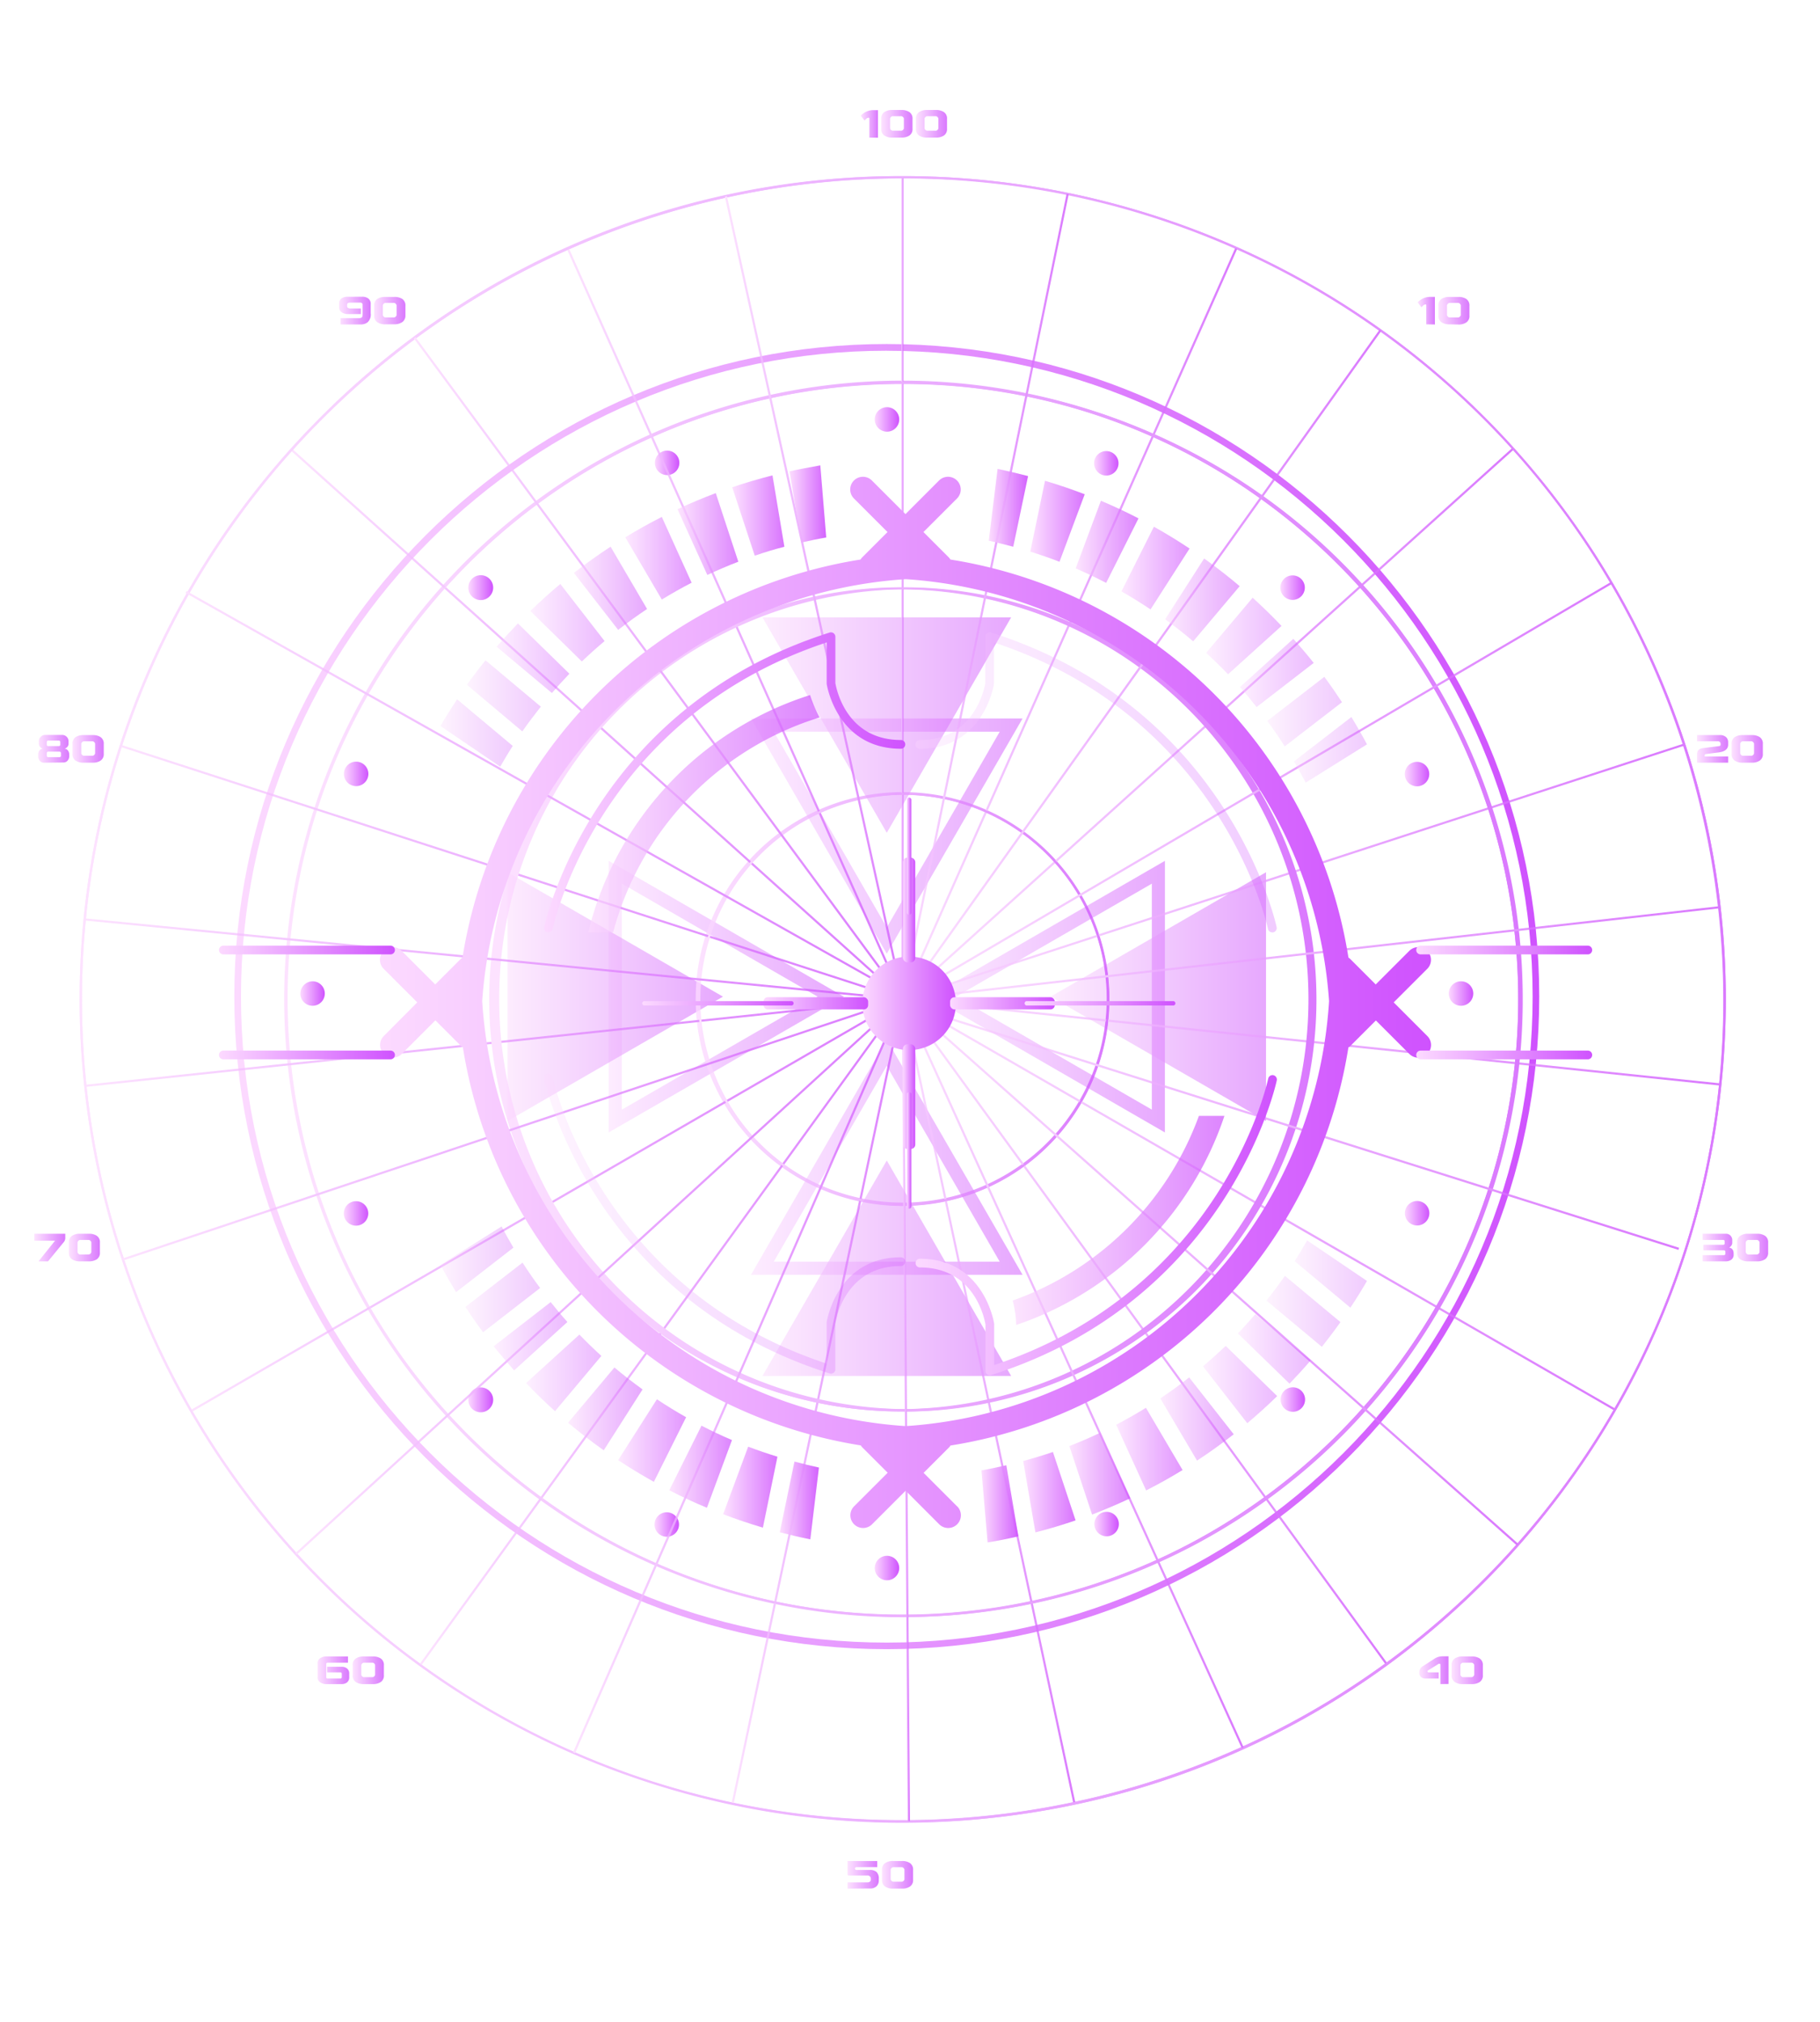 <svg xmlns="http://www.w3.org/2000/svg" xmlns:xlink="http://www.w3.org/1999/xlink" viewBox="0 0 446.31 495.76"><defs><style>.cls-1{mask:url(#mask);filter:url(#luminosity-noclip-22);}.cls-10,.cls-12,.cls-14,.cls-16,.cls-18,.cls-2,.cls-20,.cls-22,.cls-24,.cls-26,.cls-32,.cls-34,.cls-36,.cls-38,.cls-4,.cls-6,.cls-8{mix-blend-mode:multiply;}.cls-2{fill:url(#Безымянный_градиент_3);}.cls-3,.cls-7{mask:url(#mask-2);}.cls-3{filter:url(#luminosity-noclip-27);}.cls-4{fill:url(#linear-gradient);}.cls-5{mask:url(#mask-3);filter:url(#luminosity-noclip-28);}.cls-6{fill:url(#linear-gradient-2);}.cls-7{filter:url(#luminosity-noclip-29);}.cls-8{fill:url(#linear-gradient-3);}.cls-37,.cls-9{mask:url(#mask-5);}.cls-9{filter:url(#luminosity-noclip-30);}.cls-10{fill:url(#linear-gradient-4);}.cls-11{mask:url(#mask-6);filter:url(#luminosity-noclip-31);}.cls-12{fill:url(#linear-gradient-5);}.cls-13{mask:url(#mask-7);filter:url(#luminosity-noclip-23);}.cls-14{fill:url(#linear-gradient-6);}.cls-15{mask:url(#mask-8);filter:url(#luminosity-noclip-32);}.cls-16{fill:url(#linear-gradient-7);}.cls-17{mask:url(#mask-9);filter:url(#luminosity-noclip-33);}.cls-18{fill:url(#linear-gradient-8);}.cls-19,.cls-27{mask:url(#mask-10);}.cls-19{filter:url(#luminosity-noclip-34);}.cls-20{fill:url(#linear-gradient-9);}.cls-21,.cls-28{mask:url(#mask-11);}.cls-21{filter:url(#luminosity-noclip-35);}.cls-22{fill:url(#linear-gradient-10);}.cls-23,.cls-29{mask:url(#mask-12);}.cls-23{filter:url(#luminosity-noclip-36);}.cls-24{fill:url(#linear-gradient-11);}.cls-25,.cls-30{mask:url(#mask-13);}.cls-25{filter:url(#luminosity-noclip-37);}.cls-26{fill:url(#linear-gradient-12);}.cls-31{mask:url(#mask-18);filter:url(#luminosity-noclip-24);}.cls-32{fill:url(#linear-gradient-17);}.cls-33{mask:url(#mask-19);filter:url(#luminosity-noclip-42);}.cls-34{fill:url(#radial-gradient);}.cls-35{mask:url(#mask-20);filter:url(#luminosity-noclip-25);}.cls-36{fill:url(#linear-gradient-18);}.cls-37{filter:url(#luminosity-noclip-26);}.cls-38{fill:url(#linear-gradient-19);}.cls-39{opacity:0.77;}.cls-40{mask:url(#mask-22);}.cls-41{fill:url(#New_Gradient_Swatch_7);}.cls-42{fill:url(#New_Gradient_Swatch_7-2);}.cls-43{fill:url(#New_Gradient_Swatch_7-3);}.cls-44{fill:url(#New_Gradient_Swatch_7-4);}.cls-45{fill:url(#New_Gradient_Swatch_7-5);}.cls-46{fill:url(#New_Gradient_Swatch_7-6);}.cls-47{fill:url(#New_Gradient_Swatch_7-7);}.cls-48{fill:url(#New_Gradient_Swatch_7-8);}.cls-49{fill:url(#New_Gradient_Swatch_7-9);}.cls-50{fill:url(#New_Gradient_Swatch_7-10);}.cls-51{fill:url(#New_Gradient_Swatch_7-11);}.cls-52{fill:url(#New_Gradient_Swatch_7-12);}.cls-53{fill:url(#New_Gradient_Swatch_7-13);}.cls-54{fill:url(#New_Gradient_Swatch_7-14);}.cls-55{fill:url(#New_Gradient_Swatch_7-15);}.cls-56{fill:url(#New_Gradient_Swatch_7-16);}.cls-57{fill:url(#New_Gradient_Swatch_7-17);}.cls-58{fill:url(#New_Gradient_Swatch_7-18);}.cls-144,.cls-153,.cls-162,.cls-171,.cls-59,.cls-61,.cls-63,.cls-65,.cls-67{opacity:0.5;}.cls-60{fill:url(#New_Gradient_Swatch_7-19);}.cls-61{fill:url(#New_Gradient_Swatch_7-20);}.cls-62{fill:url(#New_Gradient_Swatch_7-21);}.cls-63{fill:url(#New_Gradient_Swatch_7-22);}.cls-64{fill:url(#New_Gradient_Swatch_7-23);}.cls-65{fill:url(#New_Gradient_Swatch_7-24);}.cls-66{fill:url(#New_Gradient_Swatch_7-25);}.cls-67{fill:url(#New_Gradient_Swatch_7-26);}.cls-68{fill:url(#New_Gradient_Swatch_7-27);}.cls-69{fill:url(#New_Gradient_Swatch_7-28);}.cls-70{fill:url(#New_Gradient_Swatch_7-29);}.cls-71{fill:url(#New_Gradient_Swatch_7-30);}.cls-72{fill:url(#New_Gradient_Swatch_7-31);}.cls-73{fill:url(#New_Gradient_Swatch_7-32);}.cls-74{fill:url(#New_Gradient_Swatch_7-33);}.cls-75{fill:url(#New_Gradient_Swatch_7-34);}.cls-76{fill:url(#New_Gradient_Swatch_7-35);}.cls-77{fill:url(#New_Gradient_Swatch_7-36);}.cls-78{fill:url(#New_Gradient_Swatch_7-37);}.cls-79{fill:url(#New_Gradient_Swatch_7-38);}.cls-80{fill:url(#New_Gradient_Swatch_7-39);}.cls-81{fill:url(#New_Gradient_Swatch_7-40);}.cls-82{fill:url(#New_Gradient_Swatch_7-41);}.cls-83{fill:url(#New_Gradient_Swatch_7-42);}.cls-84{fill:url(#New_Gradient_Swatch_7-43);}.cls-85{fill:url(#New_Gradient_Swatch_7-44);}.cls-86{fill:url(#New_Gradient_Swatch_7-45);}.cls-87{fill:url(#New_Gradient_Swatch_7-46);}.cls-88{fill:url(#New_Gradient_Swatch_7-47);}.cls-89{fill:url(#New_Gradient_Swatch_7-48);}.cls-90{fill:url(#New_Gradient_Swatch_7-49);}.cls-91{fill:url(#New_Gradient_Swatch_7-50);}.cls-92{fill:url(#New_Gradient_Swatch_7-51);}.cls-93{fill:url(#New_Gradient_Swatch_7-52);}.cls-94{fill:url(#New_Gradient_Swatch_7-53);}.cls-95{fill:url(#New_Gradient_Swatch_7-54);}.cls-96{fill:url(#New_Gradient_Swatch_7-55);}.cls-97{fill:url(#New_Gradient_Swatch_7-56);}.cls-98{fill:url(#New_Gradient_Swatch_7-57);}.cls-99{fill:url(#New_Gradient_Swatch_7-58);}.cls-100{fill:url(#New_Gradient_Swatch_7-59);}.cls-101{fill:url(#New_Gradient_Swatch_7-60);}.cls-102{fill:url(#New_Gradient_Swatch_7-61);}.cls-103{fill:url(#New_Gradient_Swatch_7-62);}.cls-104{fill:url(#New_Gradient_Swatch_7-63);}.cls-105{fill:url(#New_Gradient_Swatch_7-64);}.cls-106{fill:url(#New_Gradient_Swatch_7-65);}.cls-107{fill:url(#New_Gradient_Swatch_7-66);}.cls-108{fill:url(#New_Gradient_Swatch_7-67);}.cls-109{fill:url(#New_Gradient_Swatch_7-68);}.cls-110{fill:url(#New_Gradient_Swatch_7-69);}.cls-111{fill:url(#New_Gradient_Swatch_7-70);}.cls-112{fill:url(#New_Gradient_Swatch_7-71);}.cls-113{fill:url(#New_Gradient_Swatch_7-72);}.cls-114{fill:url(#New_Gradient_Swatch_7-73);}.cls-115{fill:url(#New_Gradient_Swatch_7-74);}.cls-116{fill:url(#New_Gradient_Swatch_7-75);}.cls-117{fill:url(#New_Gradient_Swatch_7-76);}.cls-118{fill:url(#New_Gradient_Swatch_7-77);}.cls-119{fill:url(#New_Gradient_Swatch_7-78);}.cls-120{fill:url(#New_Gradient_Swatch_7-79);}.cls-121{fill:url(#New_Gradient_Swatch_7-80);}.cls-122{fill:url(#New_Gradient_Swatch_7-81);}.cls-123{fill:url(#New_Gradient_Swatch_7-82);}.cls-124{fill:url(#New_Gradient_Swatch_7-83);}.cls-125{fill:url(#New_Gradient_Swatch_7-84);}.cls-126{fill:url(#New_Gradient_Swatch_7-85);}.cls-127{fill:url(#New_Gradient_Swatch_7-86);}.cls-128{fill:url(#New_Gradient_Swatch_7-87);}.cls-129{fill:url(#New_Gradient_Swatch_7-88);}.cls-130{fill:url(#New_Gradient_Swatch_7-89);}.cls-131{fill:url(#New_Gradient_Swatch_7-90);}.cls-132{fill:url(#New_Gradient_Swatch_7-91);}.cls-133{mask:url(#mask-23);}.cls-134{fill:url(#New_Gradient_Swatch_7-92);}.cls-135{mask:url(#mask-24);}.cls-136{fill:url(#New_Gradient_Swatch_7-93);}.cls-137{mask:url(#mask-25);}.cls-138{fill:url(#New_Gradient_Swatch_7-94);}.cls-139{fill:url(#New_Gradient_Swatch_7-95);}.cls-140{fill:url(#New_Gradient_Swatch_7-96);}.cls-141{fill:url(#New_Gradient_Swatch_7-97);}.cls-142{fill:url(#New_Gradient_Swatch_7-98);}.cls-143,.cls-152,.cls-161,.cls-170{opacity:0.6;}.cls-143{fill:url(#New_Gradient_Swatch_7-99);}.cls-144{fill:url(#New_Gradient_Swatch_7-100);}.cls-145,.cls-154,.cls-163,.cls-172,.cls-214,.cls-215{opacity:0.7;}.cls-145{fill:url(#New_Gradient_Swatch_7-101);}.cls-146,.cls-147,.cls-155,.cls-156,.cls-164,.cls-165,.cls-173,.cls-174{opacity:0.4;}.cls-146{fill:url(#New_Gradient_Swatch_7-102);}.cls-147{fill:url(#New_Gradient_Swatch_7-103);}.cls-148,.cls-157,.cls-166,.cls-175{opacity:0.8;}.cls-148{fill:url(#New_Gradient_Swatch_7-104);}.cls-149,.cls-158,.cls-167,.cls-176{opacity:0.9;}.cls-149{fill:url(#New_Gradient_Swatch_7-105);}.cls-150,.cls-151,.cls-159,.cls-160,.cls-168,.cls-169,.cls-177,.cls-178,.cls-180{opacity:0.3;}.cls-150{fill:url(#New_Gradient_Swatch_7-106);}.cls-151{fill:url(#New_Gradient_Swatch_7-107);}.cls-152{fill:url(#New_Gradient_Swatch_7-108);}.cls-153{fill:url(#New_Gradient_Swatch_7-109);}.cls-154{fill:url(#New_Gradient_Swatch_7-110);}.cls-155{fill:url(#New_Gradient_Swatch_7-111);}.cls-156{fill:url(#New_Gradient_Swatch_7-112);}.cls-157{fill:url(#New_Gradient_Swatch_7-113);}.cls-158{fill:url(#New_Gradient_Swatch_7-114);}.cls-159{fill:url(#New_Gradient_Swatch_7-115);}.cls-160{fill:url(#New_Gradient_Swatch_7-116);}.cls-161{fill:url(#New_Gradient_Swatch_7-117);}.cls-162{fill:url(#New_Gradient_Swatch_7-118);}.cls-163{fill:url(#New_Gradient_Swatch_7-119);}.cls-164{fill:url(#New_Gradient_Swatch_7-120);}.cls-165{fill:url(#New_Gradient_Swatch_7-121);}.cls-166{fill:url(#New_Gradient_Swatch_7-122);}.cls-167{fill:url(#New_Gradient_Swatch_7-123);}.cls-168{fill:url(#New_Gradient_Swatch_7-124);}.cls-169{fill:url(#New_Gradient_Swatch_7-125);}.cls-170{fill:url(#New_Gradient_Swatch_7-126);}.cls-171{fill:url(#New_Gradient_Swatch_7-127);}.cls-172{fill:url(#New_Gradient_Swatch_7-128);}.cls-173{fill:url(#New_Gradient_Swatch_7-129);}.cls-174{fill:url(#New_Gradient_Swatch_7-130);}.cls-175{fill:url(#New_Gradient_Swatch_7-131);}.cls-176{fill:url(#New_Gradient_Swatch_7-132);}.cls-177{fill:url(#New_Gradient_Swatch_7-133);}.cls-178{fill:url(#New_Gradient_Swatch_7-134);}.cls-179{fill:url(#New_Gradient_Swatch_7-135);}.cls-181{fill:url(#New_Gradient_Swatch_7-136);}.cls-182{fill:url(#New_Gradient_Swatch_7-137);}.cls-183{fill:url(#New_Gradient_Swatch_7-138);}.cls-184{mask:url(#mask-26);}.cls-185{fill:url(#New_Gradient_Swatch_7-139);}.cls-186{mask:url(#mask-27);}.cls-187{fill:url(#New_Gradient_Swatch_7-140);}.cls-188{mask:url(#mask-28);}.cls-189{fill:url(#New_Gradient_Swatch_7-141);}.cls-190{mask:url(#mask-29);}.cls-191{fill:url(#New_Gradient_Swatch_7-142);}.cls-192{mask:url(#mask-30);}.cls-193{fill:url(#New_Gradient_Swatch_7-143);}.cls-194{mask:url(#mask-31);}.cls-195{fill:url(#New_Gradient_Swatch_7-144);}.cls-196{mask:url(#mask-32);}.cls-197{fill:url(#New_Gradient_Swatch_7-145);}.cls-198{mask:url(#mask-33);}.cls-199{fill:url(#New_Gradient_Swatch_7-146);}.cls-200{fill:url(#New_Gradient_Swatch_7-147);}.cls-201{fill:url(#New_Gradient_Swatch_7-148);}.cls-202{fill:url(#New_Gradient_Swatch_7-149);}.cls-203{fill:url(#New_Gradient_Swatch_7-150);}.cls-204{mask:url(#mask-34);}.cls-205{fill:url(#New_Gradient_Swatch_7-151);}.cls-206{mask:url(#mask-35);}.cls-207{fill:url(#New_Gradient_Swatch_7-152);}.cls-208{mask:url(#mask-36);}.cls-209{fill:url(#New_Gradient_Swatch_7-153);}.cls-210{mask:url(#mask-37);}.cls-211{fill:url(#New_Gradient_Swatch_7-154);}.cls-212{mask:url(#mask-42);}.cls-213{fill:url(#New_Gradient_Swatch_7-159);}.cls-214{fill:url(#New_Gradient_Swatch_7-160);}.cls-215{fill:url(#New_Gradient_Swatch_7-161);}.cls-216{filter:url(#luminosity-noclip-20);}.cls-217{filter:url(#luminosity-noclip-19);}.cls-218{filter:url(#luminosity-noclip-18);}.cls-219{filter:url(#luminosity-noclip-13);}.cls-220{filter:url(#luminosity-noclip-12);}.cls-221{filter:url(#luminosity-noclip-11);}.cls-222{filter:url(#luminosity-noclip-10);}.cls-223{filter:url(#luminosity-noclip-9);}.cls-224{filter:url(#luminosity-noclip-8);}.cls-225{filter:url(#luminosity-noclip-7);}.cls-226{filter:url(#luminosity-noclip-6);}.cls-227{filter:url(#luminosity-noclip-5);}.cls-228{filter:url(#luminosity-noclip-3);}.cls-229{filter:url(#luminosity-noclip-2);}.cls-230{filter:url(#luminosity-noclip);}</style><filter id="luminosity-noclip" x="14.05" y="-8440.2" width="406.82" height="32766" filterUnits="userSpaceOnUse" color-interpolation-filters="sRGB"><feFlood flood-color="#fff" result="bg"/><feBlend in="SourceGraphic" in2="bg"/></filter><mask id="mask" x="14.05" y="-8440.2" width="406.82" height="32766" maskUnits="userSpaceOnUse"><g class="cls-230"/></mask><linearGradient id="Безымянный_градиент_3" x1="442.61" y1="25.06" x2="55.11" y2="402.49" gradientUnits="userSpaceOnUse"><stop offset="0" stop-color="#fff"/><stop offset="0.31" stop-color="#b3b3b3"/><stop offset="0.68" stop-color="#4d4d4d"/><stop offset="1"/></linearGradient><filter id="luminosity-noclip-2" x="211.17" y="-8440.2" width="10.05" height="32766" filterUnits="userSpaceOnUse" color-interpolation-filters="sRGB"><feFlood flood-color="#fff" result="bg"/><feBlend in="SourceGraphic" in2="bg"/></filter><mask id="mask-2" x="211.17" y="-8440.2" width="10.05" height="32766" maskUnits="userSpaceOnUse"><g class="cls-229"/></mask><linearGradient id="linear-gradient" x1="-981.84" y1="118.58" x2="-981.84" y2="7.29" gradientTransform="matrix(-1, 0, 0, 1, -765.65, 0)" gradientUnits="userSpaceOnUse"><stop offset="0" stop-color="#fff"/><stop offset="0.08" stop-color="#d1d1d1"/><stop offset="0.17" stop-color="#a0a0a0"/><stop offset="0.26" stop-color="#757575"/><stop offset="0.36" stop-color="#515151"/><stop offset="0.46" stop-color="#333"/><stop offset="0.57" stop-color="#1d1d1d"/><stop offset="0.69" stop-color="#0d0d0d"/><stop offset="0.82" stop-color="#030303"/><stop offset="1"/></linearGradient><filter id="luminosity-noclip-3" x="221.01" y="-8440.2" width="2.14" height="32766" filterUnits="userSpaceOnUse" color-interpolation-filters="sRGB"><feFlood flood-color="#fff" result="bg"/><feBlend in="SourceGraphic" in2="bg"/></filter><mask id="mask-3" x="221.01" y="-8440.2" width="2.14" height="32766" maskUnits="userSpaceOnUse"><g class="cls-228"/></mask><linearGradient id="linear-gradient-2" x1="222.08" y1="105.56" x2="222.08" y2="0" gradientTransform="matrix(1, 0, 0, 1, 0, 0)" xlink:href="#linear-gradient"/><linearGradient id="linear-gradient-3" x1="-580.38" y1="1535.87" x2="-580.38" y2="1424.57" gradientTransform="translate(-364.19 1913.04) rotate(180)" xlink:href="#linear-gradient"/><filter id="luminosity-noclip-5" x="222.96" y="-8440.2" width="10.05" height="32766" filterUnits="userSpaceOnUse" color-interpolation-filters="sRGB"><feFlood flood-color="#fff" result="bg"/><feBlend in="SourceGraphic" in2="bg"/></filter><mask id="mask-5" x="222.96" y="-8440.2" width="10.05" height="32766" maskUnits="userSpaceOnUse"><g class="cls-227"/></mask><linearGradient id="linear-gradient-4" x1="-173.48" y1="1535.87" x2="-173.48" y2="1424.57" gradientTransform="matrix(1, 0, 0, -1, 401.46, 1913.04)" xlink:href="#linear-gradient"/><filter id="luminosity-noclip-6" x="221.01" y="-8440.2" width="2.14" height="32766" filterUnits="userSpaceOnUse" color-interpolation-filters="sRGB"><feFlood flood-color="#fff" result="bg"/><feBlend in="SourceGraphic" in2="bg"/></filter><mask id="mask-6" x="221.01" y="-8440.2" width="2.14" height="32766" maskUnits="userSpaceOnUse"><g class="cls-226"/></mask><linearGradient id="linear-gradient-5" x1="-586.27" y1="1522.84" x2="-586.27" y2="1417.28" gradientTransform="translate(-364.19 1913.04) rotate(180)" xlink:href="#linear-gradient"/><filter id="luminosity-noclip-7" x="212.98" y="-8440.2" width="18.22" height="32766" filterUnits="userSpaceOnUse" color-interpolation-filters="sRGB"><feFlood flood-color="#fff" result="bg"/><feBlend in="SourceGraphic" in2="bg"/></filter><mask id="mask-7" x="212.98" y="-8440.2" width="18.22" height="32766" maskUnits="userSpaceOnUse"><g class="cls-225"/></mask><linearGradient id="linear-gradient-6" x1="222.09" y1="171.33" x2="222.09" y2="130.61" gradientUnits="userSpaceOnUse"><stop offset="0" stop-color="#fff"/><stop offset="0.14" stop-color="#e3e3e3"/><stop offset="0.43" stop-color="#9a9a9a"/><stop offset="0.86" stop-color="#282828"/><stop offset="1"/></linearGradient><filter id="luminosity-noclip-8" x="340.75" y="-8440.2" width="105.56" height="32766" filterUnits="userSpaceOnUse" color-interpolation-filters="sRGB"><feFlood flood-color="#fff" result="bg"/><feBlend in="SourceGraphic" in2="bg"/></filter><mask id="mask-8" x="340.75" y="-8440.2" width="105.56" height="32766" maskUnits="userSpaceOnUse"><g class="cls-224"/></mask><linearGradient id="linear-gradient-7" x1="-733.69" y1="274.27" x2="-733.69" y2="168.71" gradientTransform="translate(615.02 979.89) rotate(90)" xlink:href="#linear-gradient"/><filter id="luminosity-noclip-9" x="0" y="-8440.2" width="105.56" height="32766" filterUnits="userSpaceOnUse" color-interpolation-filters="sRGB"><feFlood flood-color="#fff" result="bg"/><feBlend in="SourceGraphic" in2="bg"/></filter><mask id="mask-9" x="0" y="-8440.2" width="105.56" height="32766" maskUnits="userSpaceOnUse"><g class="cls-223"/></mask><linearGradient id="linear-gradient-8" x1="786.82" y1="1995.44" x2="786.82" y2="1889.89" gradientTransform="translate(-1889.89 1033.02) rotate(-90)" xlink:href="#linear-gradient"/><filter id="luminosity-noclip-10" x="234.84" y="-8440.2" width="57.58" height="32766" filterUnits="userSpaceOnUse" color-interpolation-filters="sRGB"><feFlood flood-color="#fff" result="bg"/><feBlend in="SourceGraphic" in2="bg"/></filter><mask id="mask-10" x="234.84" y="-8440.2" width="57.58" height="32766" maskUnits="userSpaceOnUse"><g class="cls-222"/></mask><linearGradient id="linear-gradient-9" x1="213.42" y1="212.07" x2="271.93" y2="181.42" gradientTransform="translate(15.68 5.37) rotate(0.39)" gradientUnits="userSpaceOnUse"><stop offset="0" stop-color="#fff"/><stop offset="0.04" stop-color="#e9e9e9"/><stop offset="0.15" stop-color="#b3b3b3"/><stop offset="0.26" stop-color="#838383"/><stop offset="0.37" stop-color="#5b5b5b"/><stop offset="0.49" stop-color="#3a3a3a"/><stop offset="0.6" stop-color="#202020"/><stop offset="0.73" stop-color="#0e0e0e"/><stop offset="0.85" stop-color="#030303"/><stop offset="1"/></linearGradient><filter id="luminosity-noclip-11" x="236.52" y="-8440.2" width="66.42" height="32766" filterUnits="userSpaceOnUse" color-interpolation-filters="sRGB"><feFlood flood-color="#fff" result="bg"/><feBlend in="SourceGraphic" in2="bg"/></filter><mask id="mask-11" x="236.52" y="-8440.2" width="66.42" height="32766" maskUnits="userSpaceOnUse"><g class="cls-221"/></mask><linearGradient id="linear-gradient-10" x1="227.27" y1="240.41" x2="285.61" y2="209.85" gradientTransform="translate(15.68 5.37) rotate(0.39)" gradientUnits="userSpaceOnUse"><stop offset="0" stop-color="#fff"/><stop offset="0.02" stop-color="#f8f8f8"/><stop offset="0.18" stop-color="#b7b7b7"/><stop offset="0.34" stop-color="#7f7f7f"/><stop offset="0.49" stop-color="#525252"/><stop offset="0.64" stop-color="#2e2e2e"/><stop offset="0.78" stop-color="#151515"/><stop offset="0.9" stop-color="#050505"/><stop offset="1"/></linearGradient><filter id="luminosity-noclip-12" x="152.29" y="-8440.2" width="58.45" height="32766" filterUnits="userSpaceOnUse" color-interpolation-filters="sRGB"><feFlood flood-color="#fff" result="bg"/><feBlend in="SourceGraphic" in2="bg"/></filter><mask id="mask-12" x="152.29" y="-8440.2" width="58.45" height="32766" maskUnits="userSpaceOnUse"><g class="cls-220"/></mask><linearGradient id="linear-gradient-11" x1="-1022.76" y1="1616.82" x2="-964.25" y2="1586.17" gradientTransform="translate(-860.07 1852.72) rotate(-178.03)" xlink:href="#linear-gradient-9"/><filter id="luminosity-noclip-13" x="142.58" y="-8440.2" width="66.62" height="32766" filterUnits="userSpaceOnUse" color-interpolation-filters="sRGB"><feFlood flood-color="#fff" result="bg"/><feBlend in="SourceGraphic" in2="bg"/></filter><mask id="mask-13" x="142.58" y="-8440.2" width="66.62" height="32766" maskUnits="userSpaceOnUse"><g class="cls-219"/></mask><linearGradient id="linear-gradient-12" x1="-1008.91" y1="1645.16" x2="-950.57" y2="1614.6" gradientTransform="translate(-860.07 1852.72) rotate(-178.03)" xlink:href="#linear-gradient-10"/><filter id="luminosity-noclip-18" x="296.56" y="-8440.2" width="40.72" height="32766" filterUnits="userSpaceOnUse" color-interpolation-filters="sRGB"><feFlood flood-color="#fff" result="bg"/><feBlend in="SourceGraphic" in2="bg"/></filter><mask id="mask-18" x="296.56" y="-8440.2" width="40.72" height="32766" maskUnits="userSpaceOnUse"><g class="cls-218"/></mask><linearGradient id="linear-gradient-17" x1="296.56" y1="245.8" x2="337.28" y2="245.8" xlink:href="#linear-gradient-6"/><filter id="luminosity-noclip-19" x="146.36" y="-8440.2" width="153.59" height="32766" filterUnits="userSpaceOnUse" color-interpolation-filters="sRGB"><feFlood flood-color="#fff" result="bg"/><feBlend in="SourceGraphic" in2="bg"/></filter><mask id="mask-19" x="146.36" y="-8440.2" width="153.59" height="32766" maskUnits="userSpaceOnUse"><g class="cls-217"/></mask><radialGradient id="radial-gradient" cx="223.16" cy="247.88" r="76.79" gradientTransform="matrix(0.16, 0.99, -0.99, 0.16, 432.09, -12.1)" xlink:href="#linear-gradient-9"/><filter id="luminosity-noclip-20" x="106.89" y="-8440.2" width="40.72" height="32766" filterUnits="userSpaceOnUse" color-interpolation-filters="sRGB"><feFlood flood-color="#fff" result="bg"/><feBlend in="SourceGraphic" in2="bg"/></filter><mask id="mask-20" x="106.89" y="-8440.2" width="40.72" height="32766" maskUnits="userSpaceOnUse"><g class="cls-216"/></mask><linearGradient id="linear-gradient-18" x1="106.89" y1="245.8" x2="147.61" y2="245.8" gradientUnits="userSpaceOnUse"><stop offset="0"/><stop offset="0.01" stop-color="#030303"/><stop offset="0.7" stop-color="#b7b7b7"/><stop offset="1" stop-color="#fff"/></linearGradient><linearGradient id="linear-gradient-19" x1="227.98" y1="118.58" x2="227.98" y2="7.29" gradientTransform="matrix(1, 0, 0, 1, 0, 0)" xlink:href="#linear-gradient"/><filter id="luminosity-noclip-22" x="14.05" y="40.95" width="406.82" height="406.82" filterUnits="userSpaceOnUse" color-interpolation-filters="sRGB"><feFlood flood-color="#fff" result="bg"/><feBlend in="SourceGraphic" in2="bg"/></filter><mask id="mask-22" x="14.05" y="40.95" width="406.82" height="406.82" maskUnits="userSpaceOnUse"><g class="cls-1"><path class="cls-2" d="M49.38,244.36A168.08,168.08,0,0,1,217.46,76.28V41A203.42,203.42,0,0,0,14.05,244.36ZM217.46,447.77A203.4,203.4,0,0,0,420.87,244.36H385.55A168.08,168.08,0,0,1,217.46,412.44Z"/></g></mask><linearGradient id="New_Gradient_Swatch_7" x1="14.05" y1="244.36" x2="420.87" y2="244.36" gradientUnits="userSpaceOnUse"><stop offset="0" stop-color="#fcdaff"/><stop offset="1" stop-color="#cf52fe"/></linearGradient><linearGradient id="New_Gradient_Swatch_7-2" x1="57.47" y1="244.36" x2="377.46" y2="244.36" xlink:href="#New_Gradient_Swatch_7"/><linearGradient id="New_Gradient_Swatch_7-3" x1="214.42" y1="102.84" x2="220.51" y2="102.84" xlink:href="#New_Gradient_Swatch_7"/><linearGradient id="New_Gradient_Swatch_7-4" x1="214.42" y1="384.46" x2="220.51" y2="384.46" xlink:href="#New_Gradient_Swatch_7"/><linearGradient id="New_Gradient_Swatch_7-5" x1="160.53" y1="113.56" x2="166.62" y2="113.56" xlink:href="#New_Gradient_Swatch_7"/><linearGradient id="New_Gradient_Swatch_7-6" x1="268.3" y1="373.74" x2="274.4" y2="373.74" xlink:href="#New_Gradient_Swatch_7"/><linearGradient id="New_Gradient_Swatch_7-7" x1="114.85" y1="144.08" x2="120.94" y2="144.08" xlink:href="#New_Gradient_Swatch_7"/><linearGradient id="New_Gradient_Swatch_7-8" x1="313.99" y1="343.22" x2="320.08" y2="343.22" xlink:href="#New_Gradient_Swatch_7"/><linearGradient id="New_Gradient_Swatch_7-9" x1="84.32" y1="189.76" x2="90.42" y2="189.76" xlink:href="#New_Gradient_Swatch_7"/><linearGradient id="New_Gradient_Swatch_7-10" x1="344.51" y1="297.54" x2="350.6" y2="297.54" xlink:href="#New_Gradient_Swatch_7"/><linearGradient id="New_Gradient_Swatch_7-11" x1="73.61" y1="243.65" x2="79.7" y2="243.65" xlink:href="#New_Gradient_Swatch_7"/><linearGradient id="New_Gradient_Swatch_7-12" x1="355.23" y1="243.65" x2="361.32" y2="243.65" xlink:href="#New_Gradient_Swatch_7"/><linearGradient id="New_Gradient_Swatch_7-13" x1="84.32" y1="297.54" x2="90.42" y2="297.54" xlink:href="#New_Gradient_Swatch_7"/><linearGradient id="New_Gradient_Swatch_7-14" x1="344.51" y1="189.76" x2="350.6" y2="189.76" xlink:href="#New_Gradient_Swatch_7"/><linearGradient id="New_Gradient_Swatch_7-15" x1="114.85" y1="343.22" x2="120.94" y2="343.22" xlink:href="#New_Gradient_Swatch_7"/><linearGradient id="New_Gradient_Swatch_7-16" x1="313.99" y1="144.08" x2="320.08" y2="144.08" xlink:href="#New_Gradient_Swatch_7"/><linearGradient id="New_Gradient_Swatch_7-17" x1="160.53" y1="373.74" x2="166.62" y2="373.74" xlink:href="#New_Gradient_Swatch_7"/><linearGradient id="New_Gradient_Swatch_7-18" x1="268.3" y1="113.56" x2="274.4" y2="113.56" xlink:href="#New_Gradient_Swatch_7"/><linearGradient id="New_Gradient_Swatch_7-19" x1="184.16" y1="283.72" x2="250.76" y2="283.72" xlink:href="#New_Gradient_Swatch_7"/><linearGradient id="New_Gradient_Swatch_7-20" x1="186.97" y1="310.94" x2="247.96" y2="310.94" xlink:href="#New_Gradient_Swatch_7"/><linearGradient id="New_Gradient_Swatch_7-21" x1="184.16" y1="205" x2="250.76" y2="205" xlink:href="#New_Gradient_Swatch_7"/><linearGradient id="New_Gradient_Swatch_7-22" x1="186.97" y1="177.78" x2="247.96" y2="177.78" xlink:href="#New_Gradient_Swatch_7"/><linearGradient id="New_Gradient_Swatch_7-23" x1="227.99" y1="244.36" x2="285.66" y2="244.36" xlink:href="#New_Gradient_Swatch_7"/><linearGradient id="New_Gradient_Swatch_7-24" x1="257.63" y1="244.36" x2="310.46" y2="244.36" xlink:href="#New_Gradient_Swatch_7"/><linearGradient id="New_Gradient_Swatch_7-25" x1="149.26" y1="244.36" x2="206.94" y2="244.36" xlink:href="#New_Gradient_Swatch_7"/><linearGradient id="New_Gradient_Swatch_7-26" x1="124.47" y1="244.36" x2="177.29" y2="244.36" xlink:href="#New_Gradient_Swatch_7"/><linearGradient id="New_Gradient_Swatch_7-27" x1="19.47" y1="245" x2="423.3" y2="245" xlink:href="#New_Gradient_Swatch_7"/><linearGradient id="New_Gradient_Swatch_7-28" x1="69.88" y1="245" x2="372.89" y2="245" xlink:href="#New_Gradient_Swatch_7"/><linearGradient id="New_Gradient_Swatch_7-29" x1="120.29" y1="245" x2="322.48" y2="245" xlink:href="#New_Gradient_Swatch_7"/><linearGradient id="New_Gradient_Swatch_7-30" x1="170.71" y1="245" x2="272.02" y2="245" xlink:href="#New_Gradient_Swatch_7"/><linearGradient id="New_Gradient_Swatch_7-31" x1="102.84" y1="326.59" x2="221.6" y2="326.59" gradientTransform="translate(331.5 3.6) rotate(54.07)" xlink:href="#New_Gradient_Swatch_7"/><linearGradient id="New_Gradient_Swatch_7-32" x1="179.39" y1="343.6" x2="221.65" y2="343.6" xlink:href="#New_Gradient_Swatch_7"/><linearGradient id="New_Gradient_Swatch_7-33" x1="221.12" y1="343.56" x2="263.73" y2="343.56" gradientTransform="translate(77.06 -43.04) rotate(12.05)" xlink:href="#New_Gradient_Swatch_7"/><linearGradient id="New_Gradient_Swatch_7-34" x1="221.17" y1="326.48" x2="340.22" y2="326.48" xlink:href="#New_Gradient_Swatch_7"/><linearGradient id="New_Gradient_Swatch_7-35" x1="221.25" y1="295.32" x2="396.17" y2="295.32" xlink:href="#New_Gradient_Swatch_7"/><linearGradient id="New_Gradient_Swatch_7-36" x1="221.36" y1="255.45" x2="421.89" y2="255.45" xlink:href="#New_Gradient_Swatch_7"/><linearGradient id="New_Gradient_Swatch_7-37" x1="221.3" y1="213.78" x2="413.11" y2="213.78" xlink:href="#New_Gradient_Swatch_7"/><linearGradient id="New_Gradient_Swatch_7-38" x1="221.21" y1="177.5" x2="371.23" y2="177.5" xlink:href="#New_Gradient_Swatch_7"/><linearGradient id="New_Gradient_Swatch_7-39" x1="221.14" y1="152.9" x2="303.45" y2="152.9" xlink:href="#New_Gradient_Swatch_7"/><linearGradient id="New_Gradient_Swatch_7-40" x1="220.94" y1="144.22" x2="221.65" y2="144.22" xlink:href="#New_Gradient_Swatch_7"/><linearGradient id="New_Gradient_Swatch_7-41" x1="139" y1="152.97" x2="221.63" y2="152.97" xlink:href="#New_Gradient_Swatch_7"/><linearGradient id="New_Gradient_Swatch_7-42" x1="71.3" y1="177.63" x2="221.56" y2="177.63" xlink:href="#New_Gradient_Swatch_7"/><linearGradient id="New_Gradient_Swatch_7-43" x1="29.56" y1="213.94" x2="221.47" y2="213.94" xlink:href="#New_Gradient_Swatch_7"/><linearGradient id="New_Gradient_Swatch_7-44" x1="20.92" y1="255.62" x2="221.41" y2="255.62" gradientTransform="translate(27.58 -11.33) rotate(6.04)" xlink:href="#New_Gradient_Swatch_7"/><linearGradient id="New_Gradient_Swatch_7-45" x1="46.78" y1="295.47" x2="221.52" y2="295.47" xlink:href="#New_Gradient_Swatch_7"/><linearGradient id="New_Gradient_Swatch_7-46" x1="19.56" y1="245" x2="423.21" y2="245" xlink:href="#New_Gradient_Swatch_7"/><linearGradient id="New_Gradient_Swatch_7-47" x1="69.95" y1="245" x2="372.83" y2="245" xlink:href="#New_Gradient_Swatch_7"/><linearGradient id="New_Gradient_Swatch_7-48" x1="120.34" y1="245" x2="322.43" y2="245" xlink:href="#New_Gradient_Swatch_7"/><linearGradient id="New_Gradient_Swatch_7-49" x1="170.73" y1="245" x2="272.05" y2="245" xlink:href="#New_Gradient_Swatch_7"/><linearGradient id="New_Gradient_Swatch_7-50" x1="221.12" y1="345.78" x2="223.16" y2="345.78" xlink:href="#New_Gradient_Swatch_7"/><linearGradient id="New_Gradient_Swatch_7-51" x1="221.14" y1="336.76" x2="304.98" y2="336.76" xlink:href="#New_Gradient_Swatch_7"/><linearGradient id="New_Gradient_Swatch_7-52" x1="221.21" y1="311.88" x2="372.35" y2="311.88" xlink:href="#New_Gradient_Swatch_7"/><linearGradient id="New_Gradient_Swatch_7-53" x1="221.3" y1="275.43" x2="413.62" y2="275.43" gradientTransform="translate(484.2 -110.38) rotate(72.43)" xlink:href="#New_Gradient_Swatch_7"/><linearGradient id="New_Gradient_Swatch_7-54" x1="221.35" y1="233.72" x2="421.71" y2="233.72" xlink:href="#New_Gradient_Swatch_7"/><linearGradient id="New_Gradient_Swatch_7-55" x1="221.25" y1="193.96" x2="395.32" y2="193.96" xlink:href="#New_Gradient_Swatch_7"/><linearGradient id="New_Gradient_Swatch_7-56" x1="221.17" y1="163.03" x2="338.86" y2="163.03" gradientTransform="translate(250.19 -159.61) rotate(54.51)" xlink:href="#New_Gradient_Swatch_7"/><linearGradient id="New_Gradient_Swatch_7-57" x1="221.12" y1="146.27" x2="262.08" y2="146.27" xlink:href="#New_Gradient_Swatch_7"/><linearGradient id="New_Gradient_Swatch_7-58" x1="177.75" y1="146.58" x2="221.65" y2="146.58" xlink:href="#New_Gradient_Swatch_7"/><linearGradient id="New_Gradient_Swatch_7-59" x1="101.48" y1="163.91" x2="221.6" y2="163.91" xlink:href="#New_Gradient_Swatch_7"/><linearGradient id="New_Gradient_Swatch_7-60" x1="45.95" y1="195.27" x2="221.52" y2="195.27" gradientTransform="translate(237.56 -17.41) rotate(60.43)" xlink:href="#New_Gradient_Swatch_7"/><linearGradient id="New_Gradient_Swatch_7-61" x1="20.75" y1="235.22" x2="221.41" y2="235.22" xlink:href="#New_Gradient_Swatch_7"/><linearGradient id="New_Gradient_Swatch_7-62" x1="30.07" y1="276.86" x2="221.47" y2="276.86" gradientTransform="translate(94.2 -25.59) rotate(18.47)" xlink:href="#New_Gradient_Swatch_7"/><linearGradient id="New_Gradient_Swatch_7-63" x1="72.43" y1="312.99" x2="221.57" y2="312.99" xlink:href="#New_Gradient_Swatch_7"/><linearGradient id="New_Gradient_Swatch_7-64" x1="140.53" y1="337.37" x2="221.63" y2="337.37" xlink:href="#New_Gradient_Swatch_7"/><linearGradient id="New_Gradient_Swatch_7-65" x1="347.64" y1="76.13" x2="351.87" y2="76.13" xlink:href="#New_Gradient_Swatch_7"/><linearGradient id="New_Gradient_Swatch_7-66" x1="352.72" y1="76.13" x2="360.34" y2="76.13" xlink:href="#New_Gradient_Swatch_7"/><linearGradient id="New_Gradient_Swatch_7-67" x1="416.16" y1="183.6" x2="423.78" y2="183.6" xlink:href="#New_Gradient_Swatch_7"/><linearGradient id="New_Gradient_Swatch_7-68" x1="424.62" y1="183.6" x2="432.24" y2="183.6" xlink:href="#New_Gradient_Swatch_7"/><linearGradient id="New_Gradient_Swatch_7-69" x1="417.51" y1="305.88" x2="425.13" y2="305.88" xlink:href="#New_Gradient_Swatch_7"/><linearGradient id="New_Gradient_Swatch_7-70" x1="425.98" y1="305.88" x2="433.59" y2="305.88" xlink:href="#New_Gradient_Swatch_7"/><linearGradient id="New_Gradient_Swatch_7-71" x1="348.06" y1="409.52" x2="355.17" y2="409.52" xlink:href="#New_Gradient_Swatch_7"/><linearGradient id="New_Gradient_Swatch_7-72" x1="356.02" y1="409.52" x2="363.63" y2="409.52" xlink:href="#New_Gradient_Swatch_7"/><linearGradient id="New_Gradient_Swatch_7-73" x1="207.84" y1="459.67" x2="215.45" y2="459.67" xlink:href="#New_Gradient_Swatch_7"/><linearGradient id="New_Gradient_Swatch_7-74" x1="216.3" y1="459.67" x2="223.92" y2="459.67" xlink:href="#New_Gradient_Swatch_7"/><linearGradient id="New_Gradient_Swatch_7-75" x1="77.84" y1="409.52" x2="85.63" y2="409.52" xlink:href="#New_Gradient_Swatch_7"/><linearGradient id="New_Gradient_Swatch_7-76" x1="86.48" y1="409.52" x2="94.09" y2="409.52" xlink:href="#New_Gradient_Swatch_7"/><linearGradient id="New_Gradient_Swatch_7-77" x1="8.42" y1="305.88" x2="16.04" y2="305.88" xlink:href="#New_Gradient_Swatch_7"/><linearGradient id="New_Gradient_Swatch_7-78" x1="16.89" y1="305.88" x2="24.5" y2="305.88" xlink:href="#New_Gradient_Swatch_7"/><linearGradient id="New_Gradient_Swatch_7-79" x1="9.36" y1="183.6" x2="16.97" y2="183.6" xlink:href="#New_Gradient_Swatch_7"/><linearGradient id="New_Gradient_Swatch_7-80" x1="17.82" y1="183.6" x2="25.44" y2="183.6" xlink:href="#New_Gradient_Swatch_7"/><linearGradient id="New_Gradient_Swatch_7-81" x1="83.16" y1="76.13" x2="90.9" y2="76.13" xlink:href="#New_Gradient_Swatch_7"/><linearGradient id="New_Gradient_Swatch_7-82" x1="91.75" y1="76.13" x2="99.37" y2="76.13" xlink:href="#New_Gradient_Swatch_7"/><linearGradient id="New_Gradient_Swatch_7-83" x1="211.07" y1="30.35" x2="215.3" y2="30.35" xlink:href="#New_Gradient_Swatch_7"/><linearGradient id="New_Gradient_Swatch_7-84" x1="216.15" y1="30.35" x2="223.77" y2="30.35" xlink:href="#New_Gradient_Swatch_7"/><linearGradient id="New_Gradient_Swatch_7-85" x1="224.61" y1="30.35" x2="232.23" y2="30.35" xlink:href="#New_Gradient_Swatch_7"/><linearGradient id="New_Gradient_Swatch_7-86" x1="211.47" y1="245.99" x2="234.41" y2="245.99" xlink:href="#New_Gradient_Swatch_7"/><linearGradient id="New_Gradient_Swatch_7-87" x1="93.22" y1="245.8" x2="350.95" y2="245.8" xlink:href="#New_Gradient_Swatch_7"/><linearGradient id="New_Gradient_Swatch_7-88" x1="347.33" y1="232.94" x2="390.44" y2="232.94" xlink:href="#New_Gradient_Swatch_7"/><linearGradient id="New_Gradient_Swatch_7-89" x1="347.33" y1="258.66" x2="390.44" y2="258.66" xlink:href="#New_Gradient_Swatch_7"/><linearGradient id="New_Gradient_Swatch_7-90" x1="53.73" y1="232.94" x2="96.84" y2="232.94" xlink:href="#New_Gradient_Swatch_7"/><linearGradient id="New_Gradient_Swatch_7-91" x1="53.73" y1="258.66" x2="96.84" y2="258.66" xlink:href="#New_Gradient_Swatch_7"/><filter id="luminosity-noclip-23" x="212.98" y="130.61" width="18.22" height="40.72" filterUnits="userSpaceOnUse" color-interpolation-filters="sRGB"><feFlood flood-color="#fff" result="bg"/><feBlend in="SourceGraphic" in2="bg"/></filter><mask id="mask-23" x="212.98" y="130.61" width="18.22" height="40.72" maskUnits="userSpaceOnUse"><g class="cls-13"><path class="cls-14" d="M231.19,162.22a9.1,9.1,0,0,1-9.1,9.11h0a9.11,9.11,0,0,1-9.11-9.11v-22.5a9.11,9.11,0,0,1,9.11-9.11h0a9.1,9.1,0,0,1,9.1,9.11Z"/></g></mask><linearGradient id="New_Gradient_Swatch_7-92" x1="212.98" y1="150.97" x2="231.19" y2="150.97" xlink:href="#New_Gradient_Swatch_7"/><filter id="luminosity-noclip-24" x="296.56" y="236.69" width="40.72" height="18.22" filterUnits="userSpaceOnUse" color-interpolation-filters="sRGB"><feFlood flood-color="#fff" result="bg"/><feBlend in="SourceGraphic" in2="bg"/></filter><mask id="mask-24" x="296.56" y="236.69" width="40.72" height="18.22" maskUnits="userSpaceOnUse"><g class="cls-31"><path class="cls-32" d="M305.67,254.91a9.11,9.11,0,0,1-9.11-9.11h0a9.11,9.11,0,0,1,9.11-9.11h22.5a9.11,9.11,0,0,1,9.11,9.11h0a9.11,9.11,0,0,1-9.11,9.11Z"/></g></mask><linearGradient id="New_Gradient_Swatch_7-93" x1="296.56" y1="245.8" x2="337.28" y2="245.8" xlink:href="#New_Gradient_Swatch_7"/><filter id="luminosity-noclip-25" x="106.89" y="236.69" width="40.72" height="18.22" filterUnits="userSpaceOnUse" color-interpolation-filters="sRGB"><feFlood flood-color="#fff" result="bg"/><feBlend in="SourceGraphic" in2="bg"/></filter><mask id="mask-25" x="106.89" y="236.69" width="40.72" height="18.22" maskUnits="userSpaceOnUse"><g class="cls-35"><path class="cls-36" d="M116,254.91a9.11,9.11,0,0,1-9.11-9.11h0a9.11,9.11,0,0,1,9.11-9.11h22.5a9.11,9.11,0,0,1,9.11,9.11h0a9.11,9.11,0,0,1-9.11,9.11Z"/></g></mask><linearGradient id="New_Gradient_Swatch_7-94" x1="106.89" y1="245.8" x2="147.61" y2="245.8" xlink:href="#New_Gradient_Swatch_7"/><linearGradient id="New_Gradient_Swatch_7-95" x1="221.44" y1="223.11" x2="224.44" y2="223.11" xlink:href="#New_Gradient_Swatch_7"/><linearGradient id="New_Gradient_Swatch_7-96" x1="221.44" y1="268.88" x2="224.44" y2="268.88" xlink:href="#New_Gradient_Swatch_7"/><linearGradient id="New_Gradient_Swatch_7-97" x1="232.99" y1="245.99" x2="258.66" y2="245.99" xlink:href="#New_Gradient_Swatch_7"/><linearGradient id="New_Gradient_Swatch_7-98" x1="187.22" y1="245.99" x2="212.89" y2="245.99" xlink:href="#New_Gradient_Swatch_7"/><linearGradient id="New_Gradient_Swatch_7-99" x1="153.34" y1="136.87" x2="169.6" y2="136.87" xlink:href="#New_Gradient_Swatch_7"/><linearGradient id="New_Gradient_Swatch_7-100" x1="140.73" y1="144.24" x2="158.67" y2="144.24" xlink:href="#New_Gradient_Swatch_7"/><linearGradient id="New_Gradient_Swatch_7-101" x1="166.14" y1="130.94" x2="181.05" y2="130.94" xlink:href="#New_Gradient_Swatch_7"/><linearGradient id="New_Gradient_Swatch_7-102" x1="121.79" y1="161.38" x2="139.65" y2="161.38" xlink:href="#New_Gradient_Swatch_7"/><linearGradient id="New_Gradient_Swatch_7-103" x1="130.05" y1="152.67" x2="148.26" y2="152.67" xlink:href="#New_Gradient_Swatch_7"/><linearGradient id="New_Gradient_Swatch_7-104" x1="179.56" y1="126.4" x2="192.35" y2="126.4" xlink:href="#New_Gradient_Swatch_7"/><linearGradient id="New_Gradient_Swatch_7-105" x1="193.61" y1="123.56" x2="202.61" y2="123.56" xlink:href="#New_Gradient_Swatch_7"/><linearGradient id="New_Gradient_Swatch_7-106" x1="114.49" y1="170.57" x2="132.62" y2="170.57" xlink:href="#New_Gradient_Swatch_7"/><linearGradient id="New_Gradient_Swatch_7-107" x1="107.95" y1="179.7" x2="125.69" y2="179.7" xlink:href="#New_Gradient_Swatch_7"/><linearGradient id="New_Gradient_Swatch_7-108" x1="275.02" y1="139.26" x2="291.71" y2="139.26" xlink:href="#New_Gradient_Swatch_7"/><linearGradient id="New_Gradient_Swatch_7-109" x1="285.68" y1="147.09" x2="303.96" y2="147.09" xlink:href="#New_Gradient_Swatch_7"/><linearGradient id="New_Gradient_Swatch_7-110" x1="263.78" y1="132.85" x2="279.19" y2="132.85" xlink:href="#New_Gradient_Swatch_7"/><linearGradient id="New_Gradient_Swatch_7-111" x1="304.06" y1="164.99" x2="322.16" y2="164.99" xlink:href="#New_Gradient_Swatch_7"/><linearGradient id="New_Gradient_Swatch_7-112" x1="295.77" y1="155.93" x2="314.26" y2="155.93" xlink:href="#New_Gradient_Swatch_7"/><linearGradient id="New_Gradient_Swatch_7-113" x1="252.64" y1="127.81" x2="265.99" y2="127.81" xlink:href="#New_Gradient_Swatch_7"/><linearGradient id="New_Gradient_Swatch_7-114" x1="242.47" y1="124.51" x2="252.11" y2="124.51" xlink:href="#New_Gradient_Swatch_7"/><linearGradient id="New_Gradient_Swatch_7-115" x1="310.76" y1="174.48" x2="329.09" y2="174.48" xlink:href="#New_Gradient_Swatch_7"/><linearGradient id="New_Gradient_Swatch_7-116" x1="317.31" y1="183.84" x2="335.22" y2="183.84" xlink:href="#New_Gradient_Swatch_7"/><linearGradient id="New_Gradient_Swatch_7-117" x1="273.67" y1="355.32" x2="289.96" y2="355.32" xlink:href="#New_Gradient_Swatch_7"/><linearGradient id="New_Gradient_Swatch_7-118" x1="284.58" y1="347.92" x2="302.54" y2="347.92" xlink:href="#New_Gradient_Swatch_7"/><linearGradient id="New_Gradient_Swatch_7-119" x1="262.23" y1="361.28" x2="277.17" y2="361.28" xlink:href="#New_Gradient_Swatch_7"/><linearGradient id="New_Gradient_Swatch_7-120" x1="303.56" y1="330.72" x2="321.43" y2="330.72" xlink:href="#New_Gradient_Swatch_7"/><linearGradient id="New_Gradient_Swatch_7-121" x1="294.97" y1="339.46" x2="313.2" y2="339.46" xlink:href="#New_Gradient_Swatch_7"/><linearGradient id="New_Gradient_Swatch_7-122" x1="250.94" y1="365.85" x2="263.76" y2="365.85" xlink:href="#New_Gradient_Swatch_7"/><linearGradient id="New_Gradient_Swatch_7-123" x1="240.68" y1="368.72" x2="249.73" y2="368.72" xlink:href="#New_Gradient_Swatch_7"/><linearGradient id="New_Gradient_Swatch_7-124" x1="310.57" y1="321.52" x2="328.71" y2="321.52" xlink:href="#New_Gradient_Swatch_7"/><linearGradient id="New_Gradient_Swatch_7-125" x1="317.48" y1="312.37" x2="335.22" y2="312.37" xlink:href="#New_Gradient_Swatch_7"/><linearGradient id="New_Gradient_Swatch_7-126" x1="151.58" y1="353.23" x2="168.25" y2="353.23" xlink:href="#New_Gradient_Swatch_7"/><linearGradient id="New_Gradient_Swatch_7-127" x1="139.31" y1="345.43" x2="157.57" y2="345.43" xlink:href="#New_Gradient_Swatch_7"/><linearGradient id="New_Gradient_Swatch_7-128" x1="164.12" y1="359.62" x2="179.5" y2="359.62" xlink:href="#New_Gradient_Swatch_7"/><linearGradient id="New_Gradient_Swatch_7-129" x1="121.06" y1="327.58" x2="139.14" y2="327.58" xlink:href="#New_Gradient_Swatch_7"/><linearGradient id="New_Gradient_Swatch_7-130" x1="128.98" y1="336.61" x2="147.45" y2="336.61" xlink:href="#New_Gradient_Swatch_7"/><linearGradient id="New_Gradient_Swatch_7-131" x1="177.33" y1="364.62" x2="190.65" y2="364.62" xlink:href="#New_Gradient_Swatch_7"/><linearGradient id="New_Gradient_Swatch_7-132" x1="191.22" y1="367.89" x2="200.82" y2="367.89" xlink:href="#New_Gradient_Swatch_7"/><linearGradient id="New_Gradient_Swatch_7-133" x1="114.11" y1="318.11" x2="132.42" y2="318.11" xlink:href="#New_Gradient_Swatch_7"/><linearGradient id="New_Gradient_Swatch_7-134" x1="107.95" y1="308.76" x2="125.85" y2="308.76" xlink:href="#New_Gradient_Swatch_7"/><linearGradient id="New_Gradient_Swatch_7-135" x1="133.43" y1="191.81" x2="222.02" y2="191.81" xlink:href="#New_Gradient_Swatch_7"/><linearGradient id="New_Gradient_Swatch_7-136" x1="224.52" y1="191.81" x2="313.1" y2="191.81" xlink:href="#New_Gradient_Swatch_7"/><linearGradient id="New_Gradient_Swatch_7-137" x1="133.43" y1="300.03" x2="222.02" y2="300.03" xlink:href="#New_Gradient_Swatch_7"/><linearGradient id="New_Gradient_Swatch_7-138" x1="224.51" y1="300.39" x2="313.1" y2="300.39" xlink:href="#New_Gradient_Swatch_7"/><filter id="luminosity-noclip-26" x="222.96" y="7.29" width="10.05" height="111.3" filterUnits="userSpaceOnUse" color-interpolation-filters="sRGB"><feFlood flood-color="#fff" result="bg"/><feBlend in="SourceGraphic" in2="bg"/></filter><mask id="mask-26" x="222.96" y="7.29" width="10.05" height="111.3" maskUnits="userSpaceOnUse"><g class="cls-37"><polygon class="cls-38" points="225.24 7.29 227.91 33.75 228.67 103.23 222.96 111.08 222.96 118.54 223 118.58 233 107.87 233 45.01 225.24 7.29"/></g></mask><linearGradient id="New_Gradient_Swatch_7-139" x1="222.96" y1="62.94" x2="233" y2="62.94" xlink:href="#New_Gradient_Swatch_7"/><filter id="luminosity-noclip-27" x="211.17" y="7.29" width="10.05" height="111.3" filterUnits="userSpaceOnUse" color-interpolation-filters="sRGB"><feFlood flood-color="#fff" result="bg"/><feBlend in="SourceGraphic" in2="bg"/></filter><mask id="mask-27" x="211.17" y="7.29" width="10.05" height="111.3" maskUnits="userSpaceOnUse"><g class="cls-3"><polygon class="cls-4" points="218.93 7.29 216.26 33.75 215.5 103.23 221.21 111.08 221.21 118.54 221.17 118.58 211.17 107.87 211.17 45.01 218.93 7.29"/></g></mask><linearGradient id="New_Gradient_Swatch_7-140" x1="211.17" y1="62.94" x2="221.21" y2="62.94" xlink:href="#New_Gradient_Swatch_7"/><filter id="luminosity-noclip-28" x="221.01" y="0" width="2.14" height="105.56" filterUnits="userSpaceOnUse" color-interpolation-filters="sRGB"><feFlood flood-color="#fff" result="bg"/><feBlend in="SourceGraphic" in2="bg"/></filter><mask id="mask-28" x="221.01" y="0" width="2.14" height="105.56" maskUnits="userSpaceOnUse"><g class="cls-5"><path class="cls-6" d="M221,104.48,222.09,0l1.07,104.48a1.08,1.08,0,0,1-2.15,0Z"/></g></mask><linearGradient id="New_Gradient_Swatch_7-141" x1="221.01" y1="52.78" x2="223.16" y2="52.78" xlink:href="#New_Gradient_Swatch_7"/><filter id="luminosity-noclip-29" x="211.17" y="377.18" width="10.05" height="111.3" filterUnits="userSpaceOnUse" color-interpolation-filters="sRGB"><feFlood flood-color="#fff" result="bg"/><feBlend in="SourceGraphic" in2="bg"/></filter><mask id="mask-29" x="211.17" y="377.18" width="10.05" height="111.3" maskUnits="userSpaceOnUse"><g class="cls-7"><polygon class="cls-8" points="218.93 488.48 216.26 462.01 215.5 392.53 221.21 384.68 221.21 377.22 221.17 377.18 211.17 387.89 211.17 450.75 218.93 488.48"/></g></mask><linearGradient id="New_Gradient_Swatch_7-142" x1="211.17" y1="432.82" x2="221.21" y2="432.82" xlink:href="#New_Gradient_Swatch_7"/><filter id="luminosity-noclip-30" x="222.96" y="377.18" width="10.05" height="111.3" filterUnits="userSpaceOnUse" color-interpolation-filters="sRGB"><feFlood flood-color="#fff" result="bg"/><feBlend in="SourceGraphic" in2="bg"/></filter><mask id="mask-30" x="222.96" y="377.18" width="10.05" height="111.3" maskUnits="userSpaceOnUse"><g class="cls-9"><polygon class="cls-10" points="225.24 488.48 227.91 462.01 228.67 392.53 222.96 384.68 222.96 377.22 223 377.18 233 387.89 233 450.75 225.24 488.48"/></g></mask><linearGradient id="New_Gradient_Swatch_7-143" x1="222.96" y1="432.82" x2="233" y2="432.82" xlink:href="#New_Gradient_Swatch_7"/><filter id="luminosity-noclip-31" x="221.01" y="390.2" width="2.14" height="105.56" filterUnits="userSpaceOnUse" color-interpolation-filters="sRGB"><feFlood flood-color="#fff" result="bg"/><feBlend in="SourceGraphic" in2="bg"/></filter><mask id="mask-31" x="221.01" y="390.2" width="2.14" height="105.56" maskUnits="userSpaceOnUse"><g class="cls-11"><path class="cls-12" d="M223.16,391.28l-1.07,104.48L221,391.28a1.08,1.08,0,0,1,2.15,0Z"/></g></mask><linearGradient id="New_Gradient_Swatch_7-144" x1="221.01" y1="442.98" x2="223.16" y2="442.98" xlink:href="#New_Gradient_Swatch_7"/><filter id="luminosity-noclip-32" x="340.75" y="245.12" width="105.56" height="2.14" filterUnits="userSpaceOnUse" color-interpolation-filters="sRGB"><feFlood flood-color="#fff" result="bg"/><feBlend in="SourceGraphic" in2="bg"/></filter><mask id="mask-32" x="340.75" y="245.12" width="105.56" height="2.14" maskUnits="userSpaceOnUse"><g class="cls-15"><path class="cls-16" d="M341.84,245.12l104.47,1.07-104.47,1.08a1.08,1.08,0,0,1,0-2.15Z"/></g></mask><linearGradient id="New_Gradient_Swatch_7-145" x1="340.75" y1="246.19" x2="446.31" y2="246.19" xlink:href="#New_Gradient_Swatch_7"/><filter id="luminosity-noclip-33" x="0" y="245.12" width="105.56" height="2.14" filterUnits="userSpaceOnUse" color-interpolation-filters="sRGB"><feFlood flood-color="#fff" result="bg"/><feBlend in="SourceGraphic" in2="bg"/></filter><mask id="mask-33" x="0" y="245.12" width="105.56" height="2.14" maskUnits="userSpaceOnUse"><g class="cls-17"><path class="cls-18" d="M104.48,247.27,0,246.19l104.48-1.07a1.08,1.08,0,0,1,0,2.15Z"/></g></mask><linearGradient id="New_Gradient_Swatch_7-146" x1="0" y1="246.19" x2="105.56" y2="246.19" xlink:href="#New_Gradient_Swatch_7"/><linearGradient id="New_Gradient_Swatch_7-147" x1="157.57" y1="245.99" x2="194.54" y2="245.99" xlink:href="#New_Gradient_Swatch_7"/><linearGradient id="New_Gradient_Swatch_7-148" x1="251.33" y1="245.99" x2="288.3" y2="245.99" xlink:href="#New_Gradient_Swatch_7"/><linearGradient id="New_Gradient_Swatch_7-149" x1="222.4" y1="209.96" x2="223.47" y2="209.96" xlink:href="#New_Gradient_Swatch_7"/><linearGradient id="New_Gradient_Swatch_7-150" x1="222.4" y1="282.03" x2="223.47" y2="282.03" xlink:href="#New_Gradient_Swatch_7"/><filter id="luminosity-noclip-34" x="234.84" y="178.11" width="57.58" height="54.73" filterUnits="userSpaceOnUse" color-interpolation-filters="sRGB"><feFlood flood-color="#fff" result="bg"/><feBlend in="SourceGraphic" in2="bg"/></filter><mask id="mask-34" x="234.84" y="178.11" width="57.58" height="54.73" maskUnits="userSpaceOnUse"><g class="cls-19"><path class="cls-20" d="M234.84,232.84l37.73-54.73s14.21,10.81,19.85,22.28Z"/></g></mask><linearGradient id="New_Gradient_Swatch_7-151" x1="234.84" y1="205.48" x2="292.42" y2="205.48" xlink:href="#New_Gradient_Swatch_7"/><filter id="luminosity-noclip-35" x="236.52" y="206.11" width="66.42" height="31.9" filterUnits="userSpaceOnUse" color-interpolation-filters="sRGB"><feFlood flood-color="#fff" result="bg"/><feBlend in="SourceGraphic" in2="bg"/></filter><mask id="mask-35" x="236.52" y="206.11" width="66.42" height="31.9" maskUnits="userSpaceOnUse"><g class="cls-21"><path class="cls-22" d="M236.52,238l57.29-31.91a61.28,61.28,0,0,1,9.12,23.64Z"/></g></mask><linearGradient id="New_Gradient_Swatch_7-152" x1="236.52" y1="222.07" x2="302.93" y2="222.07" xlink:href="#New_Gradient_Swatch_7"/><filter id="luminosity-noclip-36" x="152.29" y="257.81" width="58.45" height="53.68" filterUnits="userSpaceOnUse" color-interpolation-filters="sRGB"><feFlood flood-color="#fff" result="bg"/><feBlend in="SourceGraphic" in2="bg"/></filter><mask id="mask-36" x="152.29" y="257.81" width="58.45" height="53.68" maskUnits="userSpaceOnUse"><g class="cls-23"><path class="cls-24" d="M210.73,257.81l-39.21,53.68s-13.91-11.2-19.23-22.82Z"/></g></mask><linearGradient id="New_Gradient_Swatch_7-153" x1="152.29" y1="284.65" x2="210.73" y2="284.65" xlink:href="#New_Gradient_Swatch_7"/><filter id="luminosity-noclip-37" x="142.58" y="252.59" width="66.62" height="30.32" filterUnits="userSpaceOnUse" color-interpolation-filters="sRGB"><feFlood flood-color="#fff" result="bg"/><feBlend in="SourceGraphic" in2="bg"/></filter><mask id="mask-37" x="142.58" y="252.59" width="66.62" height="30.32" maskUnits="userSpaceOnUse"><g class="cls-25"><path class="cls-26" d="M209.2,252.59l-58.14,30.32A61.25,61.25,0,0,1,142.58,259Z"/></g></mask><linearGradient id="New_Gradient_Swatch_7-154" x1="142.58" y1="267.75" x2="209.2" y2="267.75" xlink:href="#New_Gradient_Swatch_7"/><filter id="luminosity-noclip-42" x="146.36" y="171.09" width="153.59" height="153.59" filterUnits="userSpaceOnUse" color-interpolation-filters="sRGB"><feFlood flood-color="#fff" result="bg"/><feBlend in="SourceGraphic" in2="bg"/></filter><mask id="mask-42" x="146.36" y="171.09" width="153.59" height="153.59" maskUnits="userSpaceOnUse"><g class="cls-33"><circle class="cls-34" cx="223.16" cy="247.88" r="76.79" transform="translate(-57.27 428.45) rotate(-80.78)"/></g></mask><linearGradient id="New_Gradient_Swatch_7-159" x1="146.36" y1="247.88" x2="299.95" y2="247.88" gradientTransform="matrix(0.16, 0.99, -0.99, 0.16, 432.09, -12.1)" xlink:href="#New_Gradient_Swatch_7"/><linearGradient id="New_Gradient_Swatch_7-160" x1="144.24" y1="199.5" x2="201" y2="199.5" xlink:href="#New_Gradient_Swatch_7"/><linearGradient id="New_Gradient_Swatch_7-161" x1="248.29" y1="299.23" x2="300.21" y2="299.23" xlink:href="#New_Gradient_Swatch_7"/></defs><title>circle_15_purple</title><g id="Layer_2" data-name="Layer 2"><g id="Layer_1-2" data-name="Layer 1"><g class="cls-39"><g class="cls-40"><path class="cls-41" d="M49.38,244.36A168.08,168.08,0,0,1,217.46,76.28V41A203.42,203.42,0,0,0,14.05,244.36ZM217.46,447.77A203.4,203.4,0,0,0,420.87,244.36H385.55A168.08,168.08,0,0,1,217.46,412.44Z"/></g></g><path class="cls-42" d="M217.46,404.35c-88.22,0-160-71.77-160-160s71.77-160,160-160,160,71.77,160,160S305.68,404.35,217.46,404.35Zm0-318.36C130.14,86,59.09,157,59.09,244.36s71,158.38,158.37,158.38,158.38-71.05,158.38-158.38S304.79,86,217.46,86Z"/><path class="cls-43" d="M220.51,102.84a3,3,0,1,1-3-3A3,3,0,0,1,220.51,102.84Z"/><path class="cls-44" d="M220.51,384.46a3,3,0,1,1-3-3A3,3,0,0,1,220.51,384.46Z"/><path class="cls-45" d="M166.39,112.39a3,3,0,1,1-4-1.65A3,3,0,0,1,166.39,112.39Z"/><path class="cls-46" d="M274.16,372.58a3,3,0,1,1-4-1.65A3,3,0,0,1,274.16,372.58Z"/><circle class="cls-47" cx="117.89" cy="144.08" r="3.05"/><path class="cls-48" d="M319.19,341.06a3,3,0,1,1-4.31,0A3,3,0,0,1,319.19,341.06Z"/><path class="cls-49" d="M88.54,187a3,3,0,1,1-4,1.65A3,3,0,0,1,88.54,187Z"/><path class="cls-50" d="M348.72,294.72a3,3,0,1,1-4,1.65A3,3,0,0,1,348.72,294.72Z"/><path class="cls-51" d="M76.65,240.6a3,3,0,1,1-3,3.05A3.06,3.06,0,0,1,76.65,240.6Z"/><path class="cls-52" d="M358.28,240.6a3,3,0,1,1-3,3.05A3,3,0,0,1,358.28,240.6Z"/><path class="cls-53" d="M86.21,294.72a3,3,0,1,1-1.65,4A3,3,0,0,1,86.21,294.72Z"/><path class="cls-54" d="M346.39,187a3,3,0,1,1-1.65,4A3,3,0,0,1,346.39,187Z"/><circle class="cls-55" cx="117.89" cy="343.22" r="3.05"/><path class="cls-56" d="M314.88,141.93a3,3,0,1,1,0,4.3A3,3,0,0,1,314.88,141.93Z"/><path class="cls-57" d="M160.76,372.58a3,3,0,1,1,1.65,4A3,3,0,0,1,160.76,372.58Z"/><path class="cls-58" d="M268.54,112.39a3,3,0,1,1,1.64,4A3.05,3.05,0,0,1,268.54,112.39Z"/><g class="cls-59"><path class="cls-60" d="M250.76,312.56h-66.6l33.3-57.68Zm-61-3.23h55.39l-27.7-48Z"/></g><polygon class="cls-61" points="217.46 284.53 232.71 310.94 247.96 337.36 217.46 337.36 186.97 337.36 202.22 310.94 217.46 284.53"/><g class="cls-59"><path class="cls-62" d="M217.46,233.84l-33.3-57.68h66.6ZM189.77,179.4l27.69,48,27.7-48Z"/></g><polygon class="cls-63" points="217.46 204.19 202.22 177.78 186.97 151.37 217.46 151.37 247.96 151.37 232.71 177.78 217.46 204.19"/><g class="cls-59"><path class="cls-64" d="M285.66,277.66,228,244.36l57.67-33.3Zm-51.2-33.3,48,27.7v-55.4Z"/></g><polygon class="cls-65" points="257.63 244.36 284.05 229.11 310.46 213.86 310.46 244.36 310.46 274.86 284.05 259.61 257.63 244.36"/><g class="cls-59"><path class="cls-66" d="M149.26,277.66v-66.6l57.68,33.3Zm3.24-61v55.4l48-27.7Z"/></g><polygon class="cls-67" points="177.29 244.36 150.88 259.61 124.47 274.86 124.47 244.36 124.47 213.86 150.88 229.11 177.29 244.36"/><g class="cls-39"><path class="cls-68" d="M221,446.92A201.86,201.86,0,0,1,58,126.51a201.83,201.83,0,1,1,326.77,237,200.53,200.53,0,0,1-131.63,80.88A204.08,204.08,0,0,1,221,446.92ZM103.21,408c89.86,65.16,216,45.07,281.13-44.78s45.07-216-44.78-281.13A201.29,201.29,0,1,0,103.21,408Z"/><path class="cls-69" d="M221.11,396.51A151.59,151.59,0,1,1,344,333.91l-.22-.16.22.16a150.47,150.47,0,0,1-98.77,60.68A152.22,152.22,0,0,1,221.11,396.51Zm.47-302.36A150.8,150.8,0,0,0,99.22,156.41c-48.85,67.36-33.79,161.91,33.57,210.76S294.69,401,343.55,333.6a150.84,150.84,0,0,0-122-239.45Z"/><path class="cls-70" d="M221.2,346.09a100.29,100.29,0,0,1-59.14-19.29h0a101,101,0,1,1,75.22,18A102.79,102.79,0,0,1,221.2,346.09Zm-58.82-19.72A100.51,100.51,0,1,0,140,186,100.63,100.63,0,0,0,162.38,326.37Z"/><path class="cls-71" d="M221.29,295.68a50.73,50.73,0,1,1,8.07-.64A51.23,51.23,0,0,1,221.29,295.68Zm.19-100.82a51.19,51.19,0,0,0-8,.63,50,50,0,1,0,8-.63Z"/><rect class="cls-72" x="61.44" y="326.32" width="201.56" height="0.53" transform="translate(-197.42 266.32) rotate(-54.07)"/><polygon class="cls-73" points="179.91 442.25 179.39 442.14 221.12 244.95 221.65 245.06 179.91 442.25"/><rect class="cls-74" x="242.16" y="242.78" width="0.53" height="201.56" transform="translate(-66.38 58.18) rotate(-12.05)"/><polygon class="cls-75" points="339.79 408.12 221.17 245.16 221.6 244.85 340.22 407.81 339.79 408.12"/><polygon class="cls-76" points="395.9 345.86 221.25 245.23 221.52 244.77 396.17 345.4 395.9 345.86"/><polygon class="cls-77" points="421.83 266.16 221.36 245.27 221.41 244.74 421.89 265.63 421.83 266.16"/><polygon class="cls-78" points="221.47 245.25 221.3 244.75 412.95 182.3 413.11 182.8 221.47 245.25"/><polygon class="cls-79" points="221.56 245.2 221.21 244.8 370.88 109.8 371.24 110.2 221.56 245.2"/><polygon class="cls-80" points="221.63 245.11 221.14 244.89 302.96 60.69 303.45 60.91 221.63 245.11"/><rect class="cls-81" x="221.03" y="43.44" width="0.54" height="201.56"/><polygon class="cls-82" points="221.14 245.11 139 61.05 139.49 60.83 221.63 244.89 221.14 245.11"/><polygon class="cls-83" points="221.21 245.2 71.3 110.46 71.66 110.06 221.56 244.8 221.21 245.2"/><polygon class="cls-84" points="221.31 245.25 29.55 183.13 29.72 182.63 221.47 244.75 221.31 245.25"/><rect class="cls-85" x="20.39" y="255.36" width="201.56" height="0.53" transform="translate(-26.23 14.17) rotate(-6.04)"/><polygon class="cls-86" points="47.05 346.17 46.78 345.71 221.25 244.77 221.52 245.23 47.05 346.17"/><path class="cls-87" d="M221.34,446.83A201.87,201.87,0,0,1,77.58,103.32a200.52,200.52,0,0,1,142.3-60.14h1.55A201.87,201.87,0,0,1,365.19,386.68a200.57,200.57,0,0,1-142.3,60.15v0Zm.09-403.12h-1.54A201.35,201.35,0,0,0,80.08,388.43,200,200,0,0,0,221.34,446.3h1.55a201.35,201.35,0,0,0,139.8-344.72A200,200,0,0,0,221.43,43.71Z"/><path class="cls-88" d="M221.35,396.44a151.44,151.44,0,0,1-1.09-302.87h1.16a151.44,151.44,0,0,1,1.1,302.88ZM221.4,94.1h-1.14c-83.21.62-150.4,68.83-149.78,152C71.1,329,138.69,395.91,221.37,395.91h1.14c83.21-.62,150.4-68.82,149.78-152C371.67,161.06,304.08,94.1,221.4,94.1Z"/><path class="cls-89" d="M221.36,346.05A101,101,0,0,1,220.63,144h.78a101.05,101.05,0,0,1,.73,202.1v0Zm0-201.56h-.77a100.52,100.52,0,0,0,.73,201h.77a100.51,100.51,0,0,0-.73-201Z"/><path class="cls-90" d="M221.38,295.66A50.66,50.66,0,0,1,221,194.35h.38A50.7,50.7,0,0,1,272,244.62h0a50.72,50.72,0,0,1-50.27,51Zm0-100.78H221a50.13,50.13,0,0,0,.38,100.25h.37a50.19,50.19,0,0,0,49.75-50.5h0A50.18,50.18,0,0,0,221.39,194.88Z"/><polygon class="cls-91" points="222.62 446.56 221.12 245.01 221.65 245 223.16 446.56 222.62 446.56"/><polygon class="cls-92" points="304.5 428.63 221.14 245.11 221.63 244.89 304.98 428.41 304.5 428.63"/><polygon class="cls-93" points="372 378.95 221.21 245.2 221.56 244.8 372.36 378.55 372 378.95"/><rect class="cls-94" x="317.2" y="174.65" width="0.54" height="201.56" transform="matrix(0.3, -0.95, 0.95, 0.3, -40.96, 494.93)"/><polygon class="cls-95" points="221.42 245.27 221.35 244.74 421.65 222.18 421.71 222.7 221.42 245.27"/><polygon class="cls-96" points="221.52 245.23 221.25 244.77 395.05 142.69 395.32 143.15 221.52 245.23"/><rect class="cls-97" x="179.23" y="162.76" width="201.56" height="0.54" transform="translate(-15.29 296.37) rotate(-54.51)"/><polygon class="cls-98" points="221.65 245.06 221.12 244.95 261.56 47.49 262.08 47.59 221.65 245.06"/><polygon class="cls-99" points="221.12 245.06 177.75 48.22 178.27 48.11 221.65 244.95 221.12 245.06"/><polygon class="cls-100" points="221.17 245.16 101.48 82.98 101.91 82.67 221.6 244.84 221.17 245.16"/><rect class="cls-101" x="133.47" y="94.48" width="0.53" height="201.56" transform="matrix(0.49, -0.87, 0.87, 0.49, -102.1, 215.21)"/><polygon class="cls-102" points="221.36 245.27 20.75 225.69 20.8 225.17 221.41 244.74 221.36 245.27"/><rect class="cls-103" x="24.99" y="276.59" width="201.56" height="0.53" transform="translate(-81.24 54.11) rotate(-18.47)"/><polygon class="cls-104" points="72.79 381.18 72.43 380.79 221.21 244.81 221.57 245.2 72.79 381.18"/><polygon class="cls-105" points="141.03 429.85 140.53 429.64 221.14 244.9 221.63 245.11 141.03 429.85"/><path class="cls-106" d="M349.76,79.52V74.86a.23.23,0,0,0-.08-.21.37.37,0,0,0-.18,0,.89.89,0,0,0-.59.34l-.34.34-.93-1.19a4.22,4.22,0,0,1,3.05-1.35h1.18v6.77Z"/><path class="cls-107" d="M355.43,79.52a3.45,3.45,0,0,1-1.95-.51,1.87,1.87,0,0,1-.76-1.69V75a1.89,1.89,0,0,1,.76-1.7,3.53,3.53,0,0,1,1.95-.5h2.2a3.47,3.47,0,0,1,1.94.5,1.9,1.9,0,0,1,.77,1.7v2.37a1.88,1.88,0,0,1-.77,1.69,3.39,3.39,0,0,1-1.94.51Zm2.2-1.69a.61.61,0,0,0,.38-.22.57.57,0,0,0,.21-.38V74.86a.78.78,0,0,0-.59-.59h-2.2a.82.82,0,0,0-.6.59v2.37a.55.55,0,0,0,.22.38.59.59,0,0,0,.38.22Z"/><path class="cls-108" d="M416.16,187v-2.12c0-.82.45-1.3,1.36-1.44l4.06-.51a.33.33,0,0,0,.34-.34v-.16a.7.7,0,0,0-.17-.51.73.73,0,0,0-.51-.17h-5.08v-1.52h5.5a2.19,2.19,0,0,1,1.61.5,1.64,1.64,0,0,1,.51,1.19v.67c0,1-.74,1.67-2.2,1.87l-3.22.42c-.22,0-.34.14-.34.34v.25h5.76V187Z"/><path class="cls-109" d="M427.33,187a3.39,3.39,0,0,1-1.94-.51,1.88,1.88,0,0,1-.77-1.69v-2.37a1.9,1.9,0,0,1,.77-1.7,3.39,3.39,0,0,1,1.94-.5h2.2a3.45,3.45,0,0,1,2,.5,1.89,1.89,0,0,1,.76,1.7v2.37a1.87,1.87,0,0,1-.76,1.69,3.45,3.45,0,0,1-2,.51Zm2.2-1.7a.57.57,0,0,0,.38-.21.61.61,0,0,0,.22-.38v-2.37a.61.61,0,0,0-.22-.38.57.57,0,0,0-.38-.21h-2.2a.78.78,0,0,0-.59.59v2.37a.78.78,0,0,0,.59.59Z"/><path class="cls-110" d="M422.59,305.2a.36.36,0,0,0,.24-.09.33.33,0,0,0,.1-.25v-.51a.29.29,0,0,0-.1-.23.33.33,0,0,0-.24-.1h-5.08v-1.53h5.76a1.53,1.53,0,0,1,1.06.43,1.62,1.62,0,0,1,.46,1.27v.42a1.24,1.24,0,0,1-.32.92c-.21.23-.37.34-.48.35.76.11,1.14.62,1.14,1.52v.17a1.48,1.48,0,0,1-.55,1.27,2.39,2.39,0,0,1-1.48.42h-5.59v-1.52h5.25a.33.33,0,0,0,.24-.1.33.33,0,0,0,.1-.24v-.51a.37.37,0,0,0-.1-.23.33.33,0,0,0-.24-.1h-5.08V305.2Z"/><path class="cls-111" d="M428.68,309.26a3.49,3.49,0,0,1-1.94-.5,1.89,1.89,0,0,1-.76-1.7v-2.37a1.87,1.87,0,0,1,.76-1.69,3.41,3.41,0,0,1,1.94-.51h2.2a3.45,3.45,0,0,1,1.95.51,1.87,1.87,0,0,1,.76,1.69v2.37a1.89,1.89,0,0,1-.76,1.7,3.53,3.53,0,0,1-1.95.5Zm2.2-1.69a.61.61,0,0,0,.39-.21.59.59,0,0,0,.21-.38v-2.37a.59.59,0,0,0-.21-.38.61.61,0,0,0-.39-.21h-2.2a.78.78,0,0,0-.59.59V307a.78.78,0,0,0,.59.59Z"/><path class="cls-112" d="M353.22,412.91v-4.74c0-.17-.08-.26-.25-.26a.51.51,0,0,0-.27.09l-2.44,1.52c-.14.08-.21.16-.21.25a.25.25,0,0,0,.06.19.31.31,0,0,0,.24.07h2.45v1.52h-3.38a1.41,1.41,0,0,1-.94-.38,1.25,1.25,0,0,1-.42-1V410a1.62,1.62,0,0,1,.68-1.36l3-1.94a3.54,3.54,0,0,1,1.95-.6h1.52v6.78Z"/><path class="cls-113" d="M358.73,412.91a3.45,3.45,0,0,1-2-.51,1.88,1.88,0,0,1-.76-1.7v-2.37a1.88,1.88,0,0,1,.76-1.69,3.45,3.45,0,0,1,2-.51h2.2a3.41,3.41,0,0,1,1.94.51,1.88,1.88,0,0,1,.76,1.69v2.37a1.88,1.88,0,0,1-.76,1.7,3.41,3.41,0,0,1-1.94.51Zm2.2-1.7a.78.78,0,0,0,.59-.59v-2.37a.78.78,0,0,0-.59-.59h-2.2a.61.61,0,0,0-.39.21.59.59,0,0,0-.21.38v2.37a.59.59,0,0,0,.21.38.61.61,0,0,0,.39.21Z"/><path class="cls-114" d="M207.84,463.06v-1.53h4.82a.93.93,0,0,0,.7-.21.65.65,0,0,0,.19-.46v-.26a.78.78,0,0,0-.19-.5.83.83,0,0,0-.7-.26h-4.57a.22.22,0,0,1-.25-.25v-3.3h7.27v1.51H210a.3.3,0,0,0-.24.1.37.37,0,0,0-.1.24h0a.33.33,0,0,0,.1.24.3.3,0,0,0,.24.1h3.3a2.38,2.38,0,0,1,1.65.5,2.23,2.23,0,0,1,.55,1.7V461a2,2,0,0,1-.55,1.48,2.25,2.25,0,0,1-1.65.55Z"/><path class="cls-115" d="M219,463.06a3.45,3.45,0,0,1-1.95-.51,1.87,1.87,0,0,1-.76-1.69v-2.37a1.89,1.89,0,0,1,.76-1.7,3.53,3.53,0,0,1,1.95-.5h2.2a3.47,3.47,0,0,1,1.94.5,1.9,1.9,0,0,1,.77,1.7v2.37a1.88,1.88,0,0,1-.77,1.69,3.39,3.39,0,0,1-1.94.51Zm2.2-1.7a.59.59,0,0,0,.38-.21.57.57,0,0,0,.21-.38V458.4a.78.78,0,0,0-.59-.59H219a.57.57,0,0,0-.38.21.59.59,0,0,0-.21.38v2.37a.78.78,0,0,0,.59.59Z"/><path class="cls-116" d="M80,412.91a2.6,2.6,0,0,1-1.48-.43,1.41,1.41,0,0,1-.64-1.27v-3.38a1.41,1.41,0,0,1,.64-1.27,2.6,2.6,0,0,1,1.48-.43h5.33v1.53h-5a.33.33,0,0,0-.25.1A.34.34,0,0,0,80,408v3.21a.31.31,0,0,0,.34.34h3.13a.36.36,0,0,0,.24-.09.37.37,0,0,0,.1-.25v-.84a.35.35,0,0,0-.1-.24.33.33,0,0,0-.24-.1H80.21v-1.36h3.56a2,2,0,0,1,1.35.43,1.55,1.55,0,0,1,.51,1.27v.84a1.55,1.55,0,0,1-.51,1.27,2.06,2.06,0,0,1-1.35.43Z"/><path class="cls-117" d="M89.18,412.91a3.39,3.39,0,0,1-1.94-.51,1.88,1.88,0,0,1-.76-1.7v-2.37a1.88,1.88,0,0,1,.76-1.69,3.39,3.39,0,0,1,1.94-.51h2.2a3.45,3.45,0,0,1,2,.51,1.88,1.88,0,0,1,.76,1.69v2.37a1.88,1.88,0,0,1-.76,1.7,3.45,3.45,0,0,1-2,.51Zm2.2-1.7a.61.61,0,0,0,.39-.21.59.59,0,0,0,.21-.38v-2.37a.59.59,0,0,0-.21-.38.61.61,0,0,0-.39-.21h-2.2a.78.78,0,0,0-.59.59v2.37a.78.78,0,0,0,.59.59Z"/><path class="cls-118" d="M9.44,309.26l4.06-5.07H8.42v-1.7H16v.85a1.62,1.62,0,0,1-.34,1.18l-3.89,4.74Z"/><path class="cls-119" d="M19.59,309.26a3.49,3.49,0,0,1-1.94-.5,1.89,1.89,0,0,1-.76-1.7v-2.37a1.87,1.87,0,0,1,.76-1.69,3.41,3.41,0,0,1,1.94-.51h2.2a3.45,3.45,0,0,1,1.95.51,1.87,1.87,0,0,1,.76,1.69v2.37a1.89,1.89,0,0,1-.76,1.7,3.53,3.53,0,0,1-1.95.5Zm2.2-1.69a.61.61,0,0,0,.39-.21.59.59,0,0,0,.21-.38v-2.37a.59.59,0,0,0-.21-.38.61.61,0,0,0-.39-.21h-2.2a.78.78,0,0,0-.59.59V307a.78.78,0,0,0,.59.59Z"/><path class="cls-120" d="M10.71,187a1.3,1.3,0,0,1-.93-.43,1.72,1.72,0,0,1-.42-1.27V185a1.62,1.62,0,0,1,.32-1,1.07,1.07,0,0,1,.82-.43,1.19,1.19,0,0,1-.57-.34,1.13,1.13,0,0,1-.4-.93v-.42a1.56,1.56,0,0,1,1.52-1.69h4.23a1.56,1.56,0,0,1,1.52,1.69v.42a1.13,1.13,0,0,1-.4.93,1.19,1.19,0,0,1-.57.34,1.08,1.08,0,0,1,.82.43,1.62,1.62,0,0,1,.32,1v.25a1.72,1.72,0,0,1-.42,1.27,1.3,1.3,0,0,1-.93.43Zm3.72-4.07a.34.34,0,0,0,.24-.09.33.33,0,0,0,.1-.25v-.67a.33.33,0,0,0-.1-.24.31.31,0,0,0-.24-.1H11.81a.3.3,0,0,0-.24.1.33.33,0,0,0-.1.24v.67a.33.33,0,0,0,.1.25.32.32,0,0,0,.24.09Zm.17,2.71a.34.34,0,0,0,.24-.09.33.33,0,0,0,.1-.25v-.67a.43.43,0,0,0-.1-.24.31.31,0,0,0-.24-.1H11.81a.3.3,0,0,0-.24.1.31.31,0,0,0-.1.24v.67a.33.33,0,0,0,.1.25.32.32,0,0,0,.24.09Z"/><path class="cls-121" d="M20.53,187a3.45,3.45,0,0,1-2-.51,1.87,1.87,0,0,1-.76-1.69v-2.37a1.89,1.89,0,0,1,.76-1.7,3.45,3.45,0,0,1,2-.5h2.2a3.39,3.39,0,0,1,1.94.5,1.9,1.9,0,0,1,.77,1.7v2.37a1.88,1.88,0,0,1-.77,1.69,3.39,3.39,0,0,1-1.94.51Zm2.2-1.7a.78.78,0,0,0,.59-.59v-2.37a.78.78,0,0,0-.59-.59h-2.2a.57.57,0,0,0-.38.21.61.61,0,0,0-.22.38v2.37a.61.61,0,0,0,.22.38.57.57,0,0,0,.38.21Z"/><path class="cls-122" d="M88.83,72.75a2.51,2.51,0,0,1,1.46.42,1.61,1.61,0,0,1,.61,1.44v2.2A2.55,2.55,0,0,1,90.16,79a2.64,2.64,0,0,1-1.58.55H83.5V78h4.4a1.36,1.36,0,0,0,.8-.16c.15-.12.22-.4.22-.85v-2.2a.57.57,0,0,0-.17-.47.61.61,0,0,0-.34-.12H85.87a1.09,1.09,0,0,0-.55.12.47.47,0,0,0-.21.43v.38a.46.46,0,0,0,.21.35.92.92,0,0,0,.55.15h2.62V77H85.28a2.6,2.6,0,0,1-1.48-.42,1.43,1.43,0,0,1-.64-1.27v-.85a1.5,1.5,0,0,1,.55-1.27,2.55,2.55,0,0,1,1.57-.42Z"/><path class="cls-123" d="M94.46,79.52A3.45,3.45,0,0,1,92.51,79a1.9,1.9,0,0,1-.76-1.69V75a1.91,1.91,0,0,1,.76-1.7,3.53,3.53,0,0,1,1.95-.5h2.2a3.53,3.53,0,0,1,2,.5,1.91,1.91,0,0,1,.76,1.7v2.37A1.9,1.9,0,0,1,98.61,79a3.45,3.45,0,0,1-2,.51Zm2.2-1.69a.61.61,0,0,0,.38-.22.57.57,0,0,0,.21-.38V74.86a.78.78,0,0,0-.59-.59h-2.2a.78.78,0,0,0-.59.59v2.37a.57.57,0,0,0,.21.38.61.61,0,0,0,.38.22Z"/><path class="cls-124" d="M213.19,33.74V29.08a.23.23,0,0,0-.08-.21.48.48,0,0,0-.18,0,.94.94,0,0,0-.59.34l-.34.34-.93-1.19A4.23,4.23,0,0,1,214.12,27h1.18v6.77Z"/><path class="cls-125" d="M218.86,33.74a3.45,3.45,0,0,1-2-.51,1.87,1.87,0,0,1-.76-1.69V29.17a1.87,1.87,0,0,1,.76-1.69,3.45,3.45,0,0,1,2-.51h2.2a3.45,3.45,0,0,1,1.95.51,1.9,1.9,0,0,1,.76,1.69v2.37a1.9,1.9,0,0,1-.76,1.69,3.45,3.45,0,0,1-1.95.51Zm2.2-1.69a.59.59,0,0,0,.38-.21.61.61,0,0,0,.21-.39V29.08a.61.61,0,0,0-.21-.38.59.59,0,0,0-.38-.21h-2.2a.59.59,0,0,0-.38.21.61.61,0,0,0-.21.38v2.37a.61.61,0,0,0,.21.39.59.59,0,0,0,.38.21Z"/><path class="cls-126" d="M227.32,33.74a3.39,3.39,0,0,1-1.94-.51,1.88,1.88,0,0,1-.77-1.69V29.17a1.88,1.88,0,0,1,.77-1.69,3.39,3.39,0,0,1,1.94-.51h2.2a3.45,3.45,0,0,1,1.95.51,1.87,1.87,0,0,1,.76,1.69v2.37a1.87,1.87,0,0,1-.76,1.69,3.45,3.45,0,0,1-1.95.51Zm2.2-1.69a.57.57,0,0,0,.38-.21.61.61,0,0,0,.21-.39V29.08a.61.61,0,0,0-.21-.38.57.57,0,0,0-.38-.21h-2.2a.59.59,0,0,0-.38.21.61.61,0,0,0-.21.38v2.37a.61.61,0,0,0,.21.39.59.59,0,0,0,.38.21Z"/></g><path class="cls-127" d="M234.41,246a11.47,11.47,0,1,1-11.47-11.47A11.48,11.48,0,0,1,234.41,246Z"/><path class="cls-128" d="M234.72,369.35l-8.23-8.23,6.18-6.18a2.84,2.84,0,0,0,.41-.52,117.46,117.46,0,0,0,97.58-97.6,2.58,2.58,0,0,0,.56-.44l6.18-6.18,8.24,8.24A3.11,3.11,0,1,0,350,254l-8.23-8.23,8.23-8.23a3.11,3.11,0,1,0-4.4-4.41l-8.24,8.24-6.18-6.18a3.35,3.35,0,0,0-.51-.42,117.46,117.46,0,0,0-97.6-97.58,3.39,3.39,0,0,0-.44-.56l-6.18-6.18,8.23-8.23a3.11,3.11,0,0,0-4.4-4.41l-8.23,8.24-8.24-8.24a3.11,3.11,0,1,0-4.4,4.41l8.23,8.23-6.18,6.18a3.39,3.39,0,0,0-.44.56,117.46,117.46,0,0,0-97.6,97.58,3.35,3.35,0,0,0-.51.42l-6.18,6.18-8.24-8.24a3.11,3.11,0,0,0-4.4,4.41l8.23,8.23L94.13,254a3.11,3.11,0,1,0,4.4,4.41l8.24-8.24,6.18,6.18a2.58,2.58,0,0,0,.56.44,117.46,117.46,0,0,0,97.58,97.6,2.84,2.84,0,0,0,.41.52l6.18,6.18-8.23,8.23a3.11,3.11,0,1,0,4.4,4.41l8.24-8.24,8.23,8.24a3.11,3.11,0,0,0,4.4-4.41Zm-12.63-19.69a111.41,111.41,0,0,1-103.84-104.2A111.42,111.42,0,0,1,222.09,142,111.42,111.42,0,0,1,325.92,245.46a111.41,111.41,0,0,1-103.83,104.2Z"/><path class="cls-129" d="M389.37,234h-41a1.07,1.07,0,0,1,0-2.14h41a1.07,1.07,0,0,1,0,2.14Z"/><path class="cls-130" d="M389.37,259.73h-41a1.07,1.07,0,0,1,0-2.14h41a1.07,1.07,0,0,1,0,2.14Z"/><path class="cls-131" d="M95.77,234h-41a1.07,1.07,0,0,1,0-2.14h41a1.07,1.07,0,1,1,0,2.14Z"/><path class="cls-132" d="M95.77,259.73h-41a1.07,1.07,0,0,1,0-2.14h41a1.07,1.07,0,1,1,0,2.14Z"/><g class="cls-133"><path class="cls-134" d="M231.19,162.22a9.1,9.1,0,0,1-9.1,9.11h0a9.11,9.11,0,0,1-9.11-9.11v-22.5a9.11,9.11,0,0,1,9.11-9.11h0a9.1,9.1,0,0,1,9.1,9.11Z"/></g><g class="cls-135"><path class="cls-136" d="M305.67,254.91a9.11,9.11,0,0,1-9.11-9.11h0a9.11,9.11,0,0,1,9.11-9.11h22.5a9.11,9.11,0,0,1,9.11,9.11h0a9.11,9.11,0,0,1-9.11,9.11Z"/></g><g class="cls-137"><path class="cls-138" d="M116,254.91a9.11,9.11,0,0,1-9.11-9.11h0a9.11,9.11,0,0,1,9.11-9.11h22.5a9.11,9.11,0,0,1,9.11,9.11h0a9.11,9.11,0,0,1-9.11,9.11Z"/></g><rect class="cls-139" x="221.44" y="210.28" width="3" height="25.67" rx="1.07"/><rect class="cls-140" x="221.44" y="256.04" width="3" height="25.67" rx="1.07"/><rect class="cls-141" x="232.99" y="244.5" width="25.67" height="3" rx="1.07"/><rect class="cls-142" x="187.22" y="244.5" width="25.67" height="3" rx="1.07"/><path class="cls-143" d="M153.34,131.74q4.36-2.67,8.95-5l7.31,16.13q-3.73,1.94-7.31,4.13Z"/><path class="cls-144" d="M140.73,140.47q4.35-3.39,9-6.43l8.95,15.27q-3.64,2.43-7.09,5.13Z"/><path class="cls-145" d="M166.14,124.85q4.59-2.14,9.38-3.95l5.53,16.82c-2.58,1-5.11,2.08-7.6,3.25Z"/><path class="cls-146" d="M127,152.85l12.63,12.34c-1.48,1.54-2.9,3.12-4.29,4.73l-13.57-11.36C123.48,156.6,125.23,154.7,127,152.85Z"/><path class="cls-147" d="M130.05,149.81c2.36-2.3,4.82-4.51,7.35-6.63l10.86,14c-1.91,1.61-3.78,3.28-5.58,5Z"/><path class="cls-148" d="M185.08,136.25l-5.52-16.78c3.24-1.1,6.52-2.07,9.87-2.92l2.92,17.5Q188.66,135,185.08,136.25Z"/><path class="cls-149" d="M193.61,115.56c2.49-.55,5-1,7.55-1.46l1.45,17.68c-2.05.35-4.08.78-6.09,1.24Z"/><path class="cls-150" d="M114.49,167.9c1.47-2.05,3-4.07,4.57-6l13.56,11.36c-1.57,2-3.09,4-4.54,6.07Z"/><path class="cls-151" d="M108,178c1.3-2.22,2.67-4.4,4.09-6.54l13.65,11.43c-1.08,1.66-2.09,3.36-3.08,5.09Z"/><path class="cls-152" d="M291.71,134.49q-4.26-2.84-8.75-5.35L275,145c2.44,1.39,4.82,2.87,7.14,4.42Z"/><path class="cls-153" d="M304,143.72c-2.8-2.38-5.72-4.64-8.72-6.79l-9.56,14.91c2.37,1.71,4.66,3.52,6.88,5.4Z"/><path class="cls-154" d="M279.19,127.1q-4.5-2.34-9.22-4.32l-6.19,16.58q3.81,1.65,7.47,3.56Z"/><path class="cls-155" d="M317.16,156.63l-13.1,11.83c1.41,1.59,2.77,3.23,4.09,4.9l14-10.82C320.56,160.52,318.88,158.56,317.16,156.63Z"/><path class="cls-156" d="M314.26,153.47q-3.4-3.58-7.08-6.92l-11.41,13.53c1.85,1.69,3.65,3.43,5.38,5.24Z"/><path class="cls-157" d="M259.81,137.74,266,121.19q-4.77-1.84-9.74-3.31l-3.61,17.37C255.06,136,257.46,136.83,259.81,137.74Z"/><path class="cls-158" d="M252.11,116.73c-2.47-.65-5-1.25-7.48-1.76l-2.16,17.6c2,.44,4.05,1,6,1.48Z"/><path class="cls-159" d="M329.09,172.17c-1.39-2.11-2.82-4.19-4.33-6.22l-14,10.81c1.5,2,2.93,4.11,4.29,6.24Z"/><path class="cls-160" d="M335.22,182.5q-1.82-3.41-3.83-6.7l-14.08,10.88c1,1.71,1.95,3.45,2.87,5.21Z"/><path class="cls-161" d="M290,360.43q-4.36,2.67-8.94,5l-7.35-16.11q3.74-1.95,7.3-4.15Z"/><path class="cls-162" d="M302.54,351.66q-4.34,3.4-9,6.46l-9-15.25q3.65-2.44,7.07-5.15Z"/><path class="cls-163" d="M277.17,367.35q-4.59,2.16-9.37,4l-5.57-16.8c2.58-1,5.11-2.1,7.59-3.27Z"/><path class="cls-164" d="M316.22,339.25l-12.66-12.31c1.48-1.54,2.89-3.13,4.28-4.74l13.59,11.32C319.76,335.49,318,337.39,316.22,339.25Z"/><path class="cls-165" d="M313.2,342.3q-3.54,3.45-7.34,6.65L295,335q2.86-2.43,5.57-5Z"/><path class="cls-166" d="M258.2,356l5.56,16.77q-4.85,1.67-9.85,2.95l-3-17.5C253.4,357.54,255.82,356.81,258.2,356Z"/><path class="cls-167" d="M249.73,376.7c-2.49.56-5,1.07-7.55,1.48l-1.5-17.67c2.06-.36,4.08-.79,6.09-1.26Z"/><path class="cls-168" d="M328.71,324.16c-1.46,2.06-3,4.09-4.55,6.06l-13.59-11.33c1.57-2,3.08-4,4.52-6.07Z"/><path class="cls-169" d="M335.22,314.07c-1.29,2.22-2.65,4.41-4.07,6.55l-13.67-11.39c1.07-1.67,2.08-3.38,3.06-5.1Z"/><path class="cls-170" d="M151.58,358q4.26,2.82,8.76,5.32l7.91-15.84c-2.45-1.38-4.83-2.85-7.16-4.4Z"/><path class="cls-171" d="M139.31,348.83q4.22,3.56,8.74,6.76l9.52-14.93q-3.56-2.57-6.9-5.38Z"/><path class="cls-172" d="M164.12,365.39c3,1.54,6.08,3,9.23,4.29l6.15-16.6q-3.83-1.63-7.48-3.53Z"/><path class="cls-173" d="M126.07,336l13.07-11.87c-1.42-1.58-2.78-3.22-4.1-4.88l-14,10.85C122.66,332.07,124.35,334,126.07,336Z"/><path class="cls-174" d="M129,339.1q3.42,3.58,7.1,6.9l11.37-13.55c-1.85-1.69-3.65-3.42-5.39-5.23Z"/><path class="cls-175" d="M183.47,354.7l-6.14,16.56q4.78,1.83,9.75,3.29l3.57-17.39C188.22,356.41,185.82,355.6,183.47,354.7Z"/><path class="cls-176" d="M191.22,375.69c2.47.64,5,1.24,7.49,1.74l2.11-17.61c-2-.43-4-.93-6-1.47Z"/><path class="cls-177" d="M114.11,320.44c1.39,2.11,2.83,4.18,4.34,6.21l14-10.85c-1.5-2-2.94-4.1-4.31-6.23Z"/><path class="cls-178" d="M108,310.13q1.83,3.39,3.84,6.68l14.06-10.91c-1-1.7-2-3.44-2.88-5.2Z"/><path class="cls-179" d="M134.51,228.6l-.22,0a1.09,1.09,0,0,1-.84-1.27c.11-.53,11.52-53.69,70-72.24a1.08,1.08,0,0,1,1.4,1v11.35c.19,1.2,2.57,14,16.07,14a1.07,1.07,0,1,1,0,2.14c-15.75,0-18.18-15.76-18.2-15.92a.76.76,0,0,1,0-.15v-10c-56.06,18.55-67.07,69.66-67.17,70.18A1.08,1.08,0,0,1,134.51,228.6Z"/><g class="cls-180"><path class="cls-181" d="M312,228.6l.22,0a1.09,1.09,0,0,0,.84-1.27c-.11-.53-11.52-53.69-70-72.24a1.06,1.06,0,0,0-1,.16,1.05,1.05,0,0,0-.44.86v11.35c-.19,1.2-2.57,14-16.07,14a1.07,1.07,0,0,0,0,2.14c15.75,0,18.18-15.76,18.2-15.92a.76.76,0,0,0,0-.15v-10c56.06,18.55,67.07,69.66,67.18,70.18A1.07,1.07,0,0,0,312,228.6Z"/></g><g class="cls-180"><path class="cls-182" d="M134.51,263.25a.82.82,0,0,0-.22,0,1.07,1.07,0,0,0-.84,1.26c.11.54,11.52,53.7,70,72.24a1.07,1.07,0,0,0,1.4-1V324.41c.19-1.21,2.57-14,16.07-14a1.07,1.07,0,1,0,0-2.14c-15.75,0-18.18,15.76-18.2,15.92a.76.76,0,0,0,0,.15v10c-56.06-18.55-67.07-69.66-67.17-70.18A1.08,1.08,0,0,0,134.51,263.25Z"/></g><path class="cls-183" d="M242.73,337.18a1.1,1.1,0,0,1-.63-.2,1.08,1.08,0,0,1-.44-.87V324.76c-.19-1.2-2.57-14-16.07-14a1.07,1.07,0,1,1,0-2.14c15.75,0,18.18,15.76,18.2,15.92a.76.76,0,0,1,0,.15v10C299.9,316.07,310.87,265,311,264.46a1.07,1.07,0,0,1,1.26-.84,1.09,1.09,0,0,1,.84,1.27c-.11.53-11.52,53.69-70,72.24A1,1,0,0,1,242.73,337.18Z"/><g class="cls-184"><polygon class="cls-185" points="225.24 7.29 227.91 33.75 228.67 103.23 222.96 111.08 222.96 118.54 223 118.58 233 107.87 233 45.01 225.24 7.29"/></g><g class="cls-186"><polygon class="cls-187" points="218.93 7.29 216.26 33.75 215.5 103.23 221.21 111.08 221.21 118.54 221.17 118.58 211.17 107.87 211.17 45.01 218.93 7.29"/></g><g class="cls-188"><path class="cls-189" d="M221,104.48,222.09,0l1.07,104.48a1.08,1.08,0,0,1-2.15,0Z"/></g><g class="cls-190"><polygon class="cls-191" points="218.93 488.48 216.26 462.01 215.5 392.53 221.21 384.68 221.21 377.22 221.17 377.18 211.17 387.89 211.17 450.75 218.93 488.48"/></g><g class="cls-192"><polygon class="cls-193" points="225.24 488.48 227.91 462.01 228.67 392.53 222.96 384.68 222.96 377.22 223 377.18 233 387.89 233 450.75 225.24 488.48"/></g><g class="cls-194"><path class="cls-195" d="M223.16,391.28l-1.07,104.48L221,391.28a1.08,1.08,0,0,1,2.15,0Z"/></g><g class="cls-196"><path class="cls-197" d="M341.84,245.12l104.47,1.07-104.47,1.08a1.08,1.08,0,0,1,0-2.15Z"/></g><g class="cls-198"><path class="cls-199" d="M104.48,247.27,0,246.19l104.48-1.07a1.08,1.08,0,0,1,0,2.15Z"/></g><path class="cls-200" d="M194,246.53H158.11a.54.54,0,1,1,0-1.07H194a.54.54,0,1,1,0,1.07Z"/><path class="cls-201" d="M287.77,246.53h-35.9a.54.54,0,1,1,0-1.07h35.9a.54.54,0,0,1,0,1.07Z"/><path class="cls-202" d="M222.94,224.29a.54.54,0,0,1-.54-.53V196.17a.54.54,0,1,1,1.07,0v27.59A.53.53,0,0,1,222.94,224.29Z"/><path class="cls-203" d="M222.94,296.36a.54.54,0,0,1-.54-.54V268.23a.54.54,0,0,1,1.07,0v27.59A.54.54,0,0,1,222.94,296.36Z"/><g class="cls-204"><path class="cls-205" d="M234.84,232.84l37.73-54.73s14.21,10.81,19.85,22.28Z"/></g><g class="cls-206"><path class="cls-207" d="M236.52,238l57.29-31.91a61.28,61.28,0,0,1,9.12,23.64Z"/></g><g class="cls-208"><path class="cls-209" d="M210.73,257.81l-39.21,53.68s-13.91-11.2-19.23-22.82Z"/></g><g class="cls-210"><path class="cls-211" d="M209.2,252.59l-58.14,30.32A61.25,61.25,0,0,1,142.58,259Z"/></g><g class="cls-204"><path class="cls-205" d="M234.84,232.84l37.73-54.73s14.21,10.81,19.85,22.28Z"/></g><g class="cls-206"><path class="cls-207" d="M236.52,238l57.29-31.91a61.28,61.28,0,0,1,9.12,23.64Z"/></g><g class="cls-208"><path class="cls-209" d="M210.73,257.81l-39.21,53.68s-13.91-11.2-19.23-22.82Z"/></g><g class="cls-210"><path class="cls-211" d="M209.2,252.59l-58.14,30.32A61.25,61.25,0,0,1,142.58,259Z"/></g><g class="cls-212"><circle class="cls-213" cx="223.16" cy="247.88" r="76.79" transform="translate(-57.27 428.45) rotate(-80.78)"/></g><path class="cls-214" d="M198.66,170.41a81.4,81.4,0,0,0-54.42,58.18h6.12A75.45,75.45,0,0,1,201,175.9,29.58,29.58,0,0,1,198.66,170.41Z"/><path class="cls-215" d="M294,273.6a75.53,75.53,0,0,1-45.66,45.27,25.46,25.46,0,0,1,.84,6,81.43,81.43,0,0,0,51.08-51.27Z"/></g></g></svg>